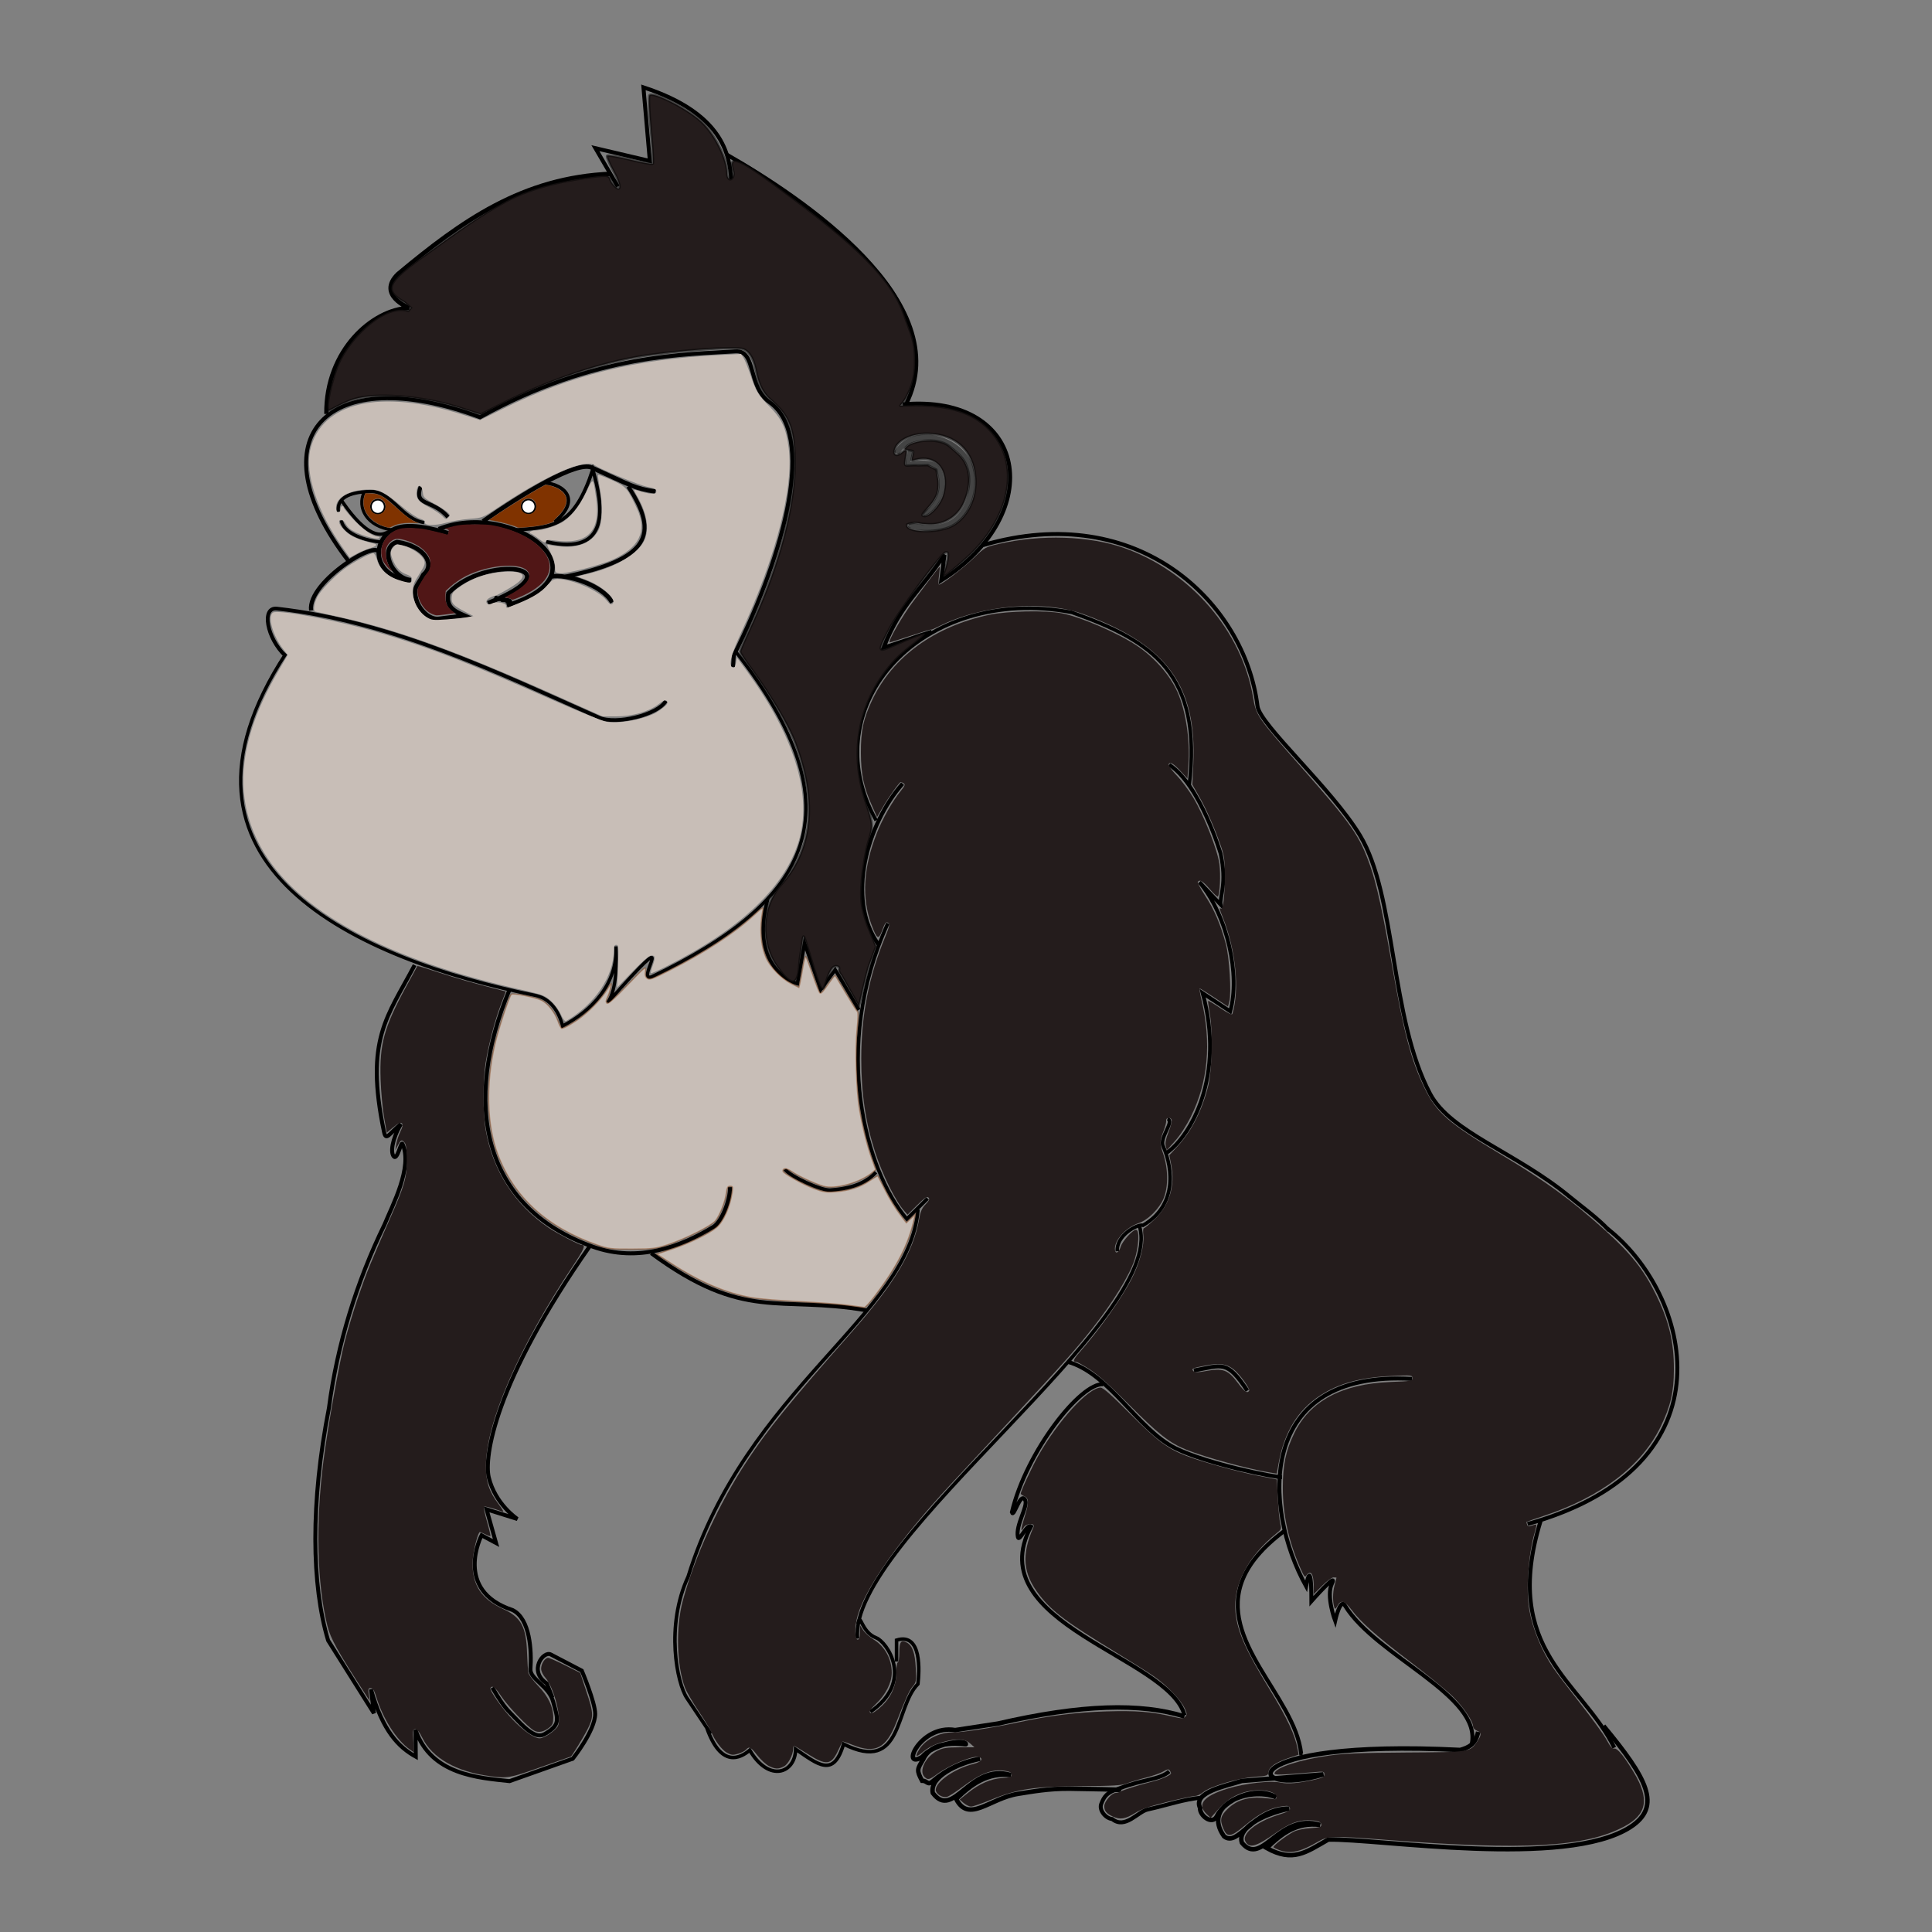 <?xml version="1.0" encoding="UTF-8" standalone="no"?>
<!-- Created with Inkscape (http://www.inkscape.org/) -->

<svg
   xmlns:osb="http://www.openswatchbook.org/uri/2009/osb"
   xmlns:dc="http://purl.org/dc/elements/1.1/"
   xmlns:cc="http://creativecommons.org/ns#"
   xmlns:rdf="http://www.w3.org/1999/02/22-rdf-syntax-ns#"
   xmlns:svg="http://www.w3.org/2000/svg"
   xmlns="http://www.w3.org/2000/svg"
   xmlns:xlink="http://www.w3.org/1999/xlink"
   xmlns:sodipodi="http://sodipodi.sourceforge.net/DTD/sodipodi-0.dtd"
   xmlns:inkscape="http://www.inkscape.org/namespaces/inkscape"
   width="450"
   height="450"
   id="svg4711"
   version="1.1"
   inkscape:version="0.47 r22583"
   sodipodi:docname="sprite2.svg">
  <rect width="100%" height="100%" fill="#808080" stroke="none"/>
  <defs
     id="defs4713">
    <inkscape:perspective
       sodipodi:type="inkscape:persp3d"
       inkscape:vp_x="0 : 225 : 1"
       inkscape:vp_y="0 : 1000 : 0"
       inkscape:vp_z="450 : 225 : 1"
       inkscape:persp3d-origin="225 : 150 : 1"
       id="perspective3881" />
    <linearGradient
       inkscape:collect="always"
       id="linearGradient11246">
      <stop
         style="stop-color:#c8beb7;stop-opacity:1;"
         offset="0"
         id="stop11248" />
      <stop
         style="stop-color:#c8beb7;stop-opacity:0;"
         offset="1"
         id="stop11250" />
    </linearGradient>
    <linearGradient
       inkscape:collect="always"
       id="linearGradient11236">
      <stop
         style="stop-color:#c8beb7;stop-opacity:1;"
         offset="0"
         id="stop11238" />
      <stop
         style="stop-color:#c8beb7;stop-opacity:0;"
         offset="1"
         id="stop11240" />
    </linearGradient>
    <linearGradient
       inkscape:collect="always"
       id="linearGradient11226">
      <stop
         style="stop-color:#c8beb7;stop-opacity:1;"
         offset="0"
         id="stop11228" />
      <stop
         style="stop-color:#c8beb7;stop-opacity:0;"
         offset="1"
         id="stop11230" />
    </linearGradient>
    <linearGradient
       inkscape:collect="always"
       id="linearGradient11216">
      <stop
         style="stop-color:#c8beb7;stop-opacity:1;"
         offset="0"
         id="stop11218" />
      <stop
         style="stop-color:#c8beb7;stop-opacity:0;"
         offset="1"
         id="stop11220" />
    </linearGradient>
    <linearGradient
       inkscape:collect="always"
       id="linearGradient11206">
      <stop
         style="stop-color:#c8beb7;stop-opacity:1;"
         offset="0"
         id="stop11208" />
      <stop
         style="stop-color:#c8beb7;stop-opacity:0;"
         offset="1"
         id="stop11210" />
    </linearGradient>
    <linearGradient
       inkscape:collect="always"
       id="linearGradient4790">
      <stop
         style="stop-color:#b3b3b3;stop-opacity:1;"
         offset="0"
         id="stop4792" />
      <stop
         style="stop-color:#b3b3b3;stop-opacity:0;"
         offset="1"
         id="stop4794" />
    </linearGradient>
    <linearGradient
       inkscape:collect="always"
       id="linearGradient4766">
      <stop
         style="stop-color:#999999;stop-opacity:1;"
         offset="0"
         id="stop4768" />
      <stop
         style="stop-color:#999999;stop-opacity:0;"
         offset="1"
         id="stop4770" />
    </linearGradient>
    <linearGradient
       inkscape:collect="always"
       id="linearGradient4758">
      <stop
         style="stop-color:#999999;stop-opacity:1;"
         offset="0"
         id="stop4760" />
      <stop
         style="stop-color:#999999;stop-opacity:0;"
         offset="1"
         id="stop4762" />
    </linearGradient>
    <linearGradient
       inkscape:collect="always"
       id="linearGradient4742">
      <stop
         style="stop-color:#999999;stop-opacity:1;"
         offset="0"
         id="stop4744" />
      <stop
         style="stop-color:#999999;stop-opacity:0;"
         offset="1"
         id="stop4746" />
    </linearGradient>
    <linearGradient
       inkscape:collect="always"
       id="linearGradient4734">
      <stop
         style="stop-color:#550000;stop-opacity:1;"
         offset="0"
         id="stop4736" />
      <stop
         style="stop-color:#550000;stop-opacity:0;"
         offset="1"
         id="stop4738" />
    </linearGradient>
    <linearGradient
       id="linearGradient4098">
      <stop
         style="stop-color:#999999;stop-opacity:1;"
         offset="0"
         id="stop4100" />
      <stop
         style="stop-color:#000000;stop-opacity:0.898;"
         offset="1"
         id="stop4102" />
    </linearGradient>
    <linearGradient
       inkscape:collect="always"
       id="linearGradient4090">
      <stop
         style="stop-color:#999999;stop-opacity:1;"
         offset="0"
         id="stop4092" />
      <stop
         style="stop-color:#999999;stop-opacity:0;"
         offset="1"
         id="stop4094" />
    </linearGradient>
    <linearGradient
       inkscape:collect="always"
       id="linearGradient4082">
      <stop
         style="stop-color:#999999;stop-opacity:1;"
         offset="0"
         id="stop4084" />
      <stop
         style="stop-color:#999999;stop-opacity:0;"
         offset="1"
         id="stop4086" />
    </linearGradient>
    <linearGradient
       id="linearGradient4053"
       osb:paint="solid">
      <stop
         style="stop-color:#deaa87;stop-opacity:1;"
         offset="0"
         id="stop4055" />
    </linearGradient>
    <linearGradient
       inkscape:collect="always"
       xlink:href="#linearGradient4082"
       id="linearGradient4088"
       x1="58.627"
       y1="159.289"
       x2="187.451"
       y2="159.289"
       gradientUnits="userSpaceOnUse" />
    <linearGradient
       inkscape:collect="always"
       xlink:href="#linearGradient4090"
       id="linearGradient4096"
       x1="115.048"
       y1="258.465"
       x2="217.468"
       y2="258.465"
       gradientUnits="userSpaceOnUse" />
    <linearGradient
       inkscape:collect="always"
       xlink:href="#linearGradient4098"
       id="linearGradient4104"
       x1="121.831"
       y1="122.166"
       x2="149.344"
       y2="122.166"
       gradientUnits="userSpaceOnUse" />
    <linearGradient
       gradientTransform="translate(460.357,-48.545)"
       inkscape:collect="always"
       xlink:href="#linearGradient6448"
       id="linearGradient6454"
       x1="122.799"
       y1="724.836"
       x2="149.677"
       y2="724.836"
       gradientUnits="userSpaceOnUse" />
    <linearGradient
       inkscape:collect="always"
       id="linearGradient6448">
      <stop
         style="stop-color:#deaa87;stop-opacity:1;"
         offset="0"
         id="stop6450" />
      <stop
         style="stop-color:#deaa87;stop-opacity:0;"
         offset="1"
         id="stop6452" />
    </linearGradient>
    <linearGradient
       gradientTransform="translate(460.357,-48.545)"
       inkscape:collect="always"
       xlink:href="#linearGradient6440"
       id="linearGradient6446"
       x1="113.626"
       y1="860.452"
       x2="220.204"
       y2="860.452"
       gradientUnits="userSpaceOnUse" />
    <linearGradient
       inkscape:collect="always"
       id="linearGradient6440">
      <stop
         style="stop-color:#deaa87;stop-opacity:1;"
         offset="0"
         id="stop6442" />
      <stop
         style="stop-color:#deaa87;stop-opacity:0;"
         offset="1"
         id="stop6444" />
    </linearGradient>
    <linearGradient
       gradientTransform="translate(460.357,-48.545)"
       inkscape:collect="always"
       xlink:href="#linearGradient6424"
       id="linearGradient6430"
       x1="200.437"
       y1="981.703"
       x2="298.908"
       y2="981.703"
       gradientUnits="userSpaceOnUse" />
    <linearGradient
       inkscape:collect="always"
       id="linearGradient6424">
      <stop
         style="stop-color:#552200;stop-opacity:1;"
         offset="0"
         id="stop6426" />
      <stop
         style="stop-color:#552200;stop-opacity:0;"
         offset="1"
         id="stop6428" />
    </linearGradient>
    <linearGradient
       gradientTransform="translate(460.357,-48.545)"
       inkscape:collect="always"
       xlink:href="#linearGradient6400"
       id="linearGradient6406"
       x1="195.017"
       y1="855.683"
       x2="283.609"
       y2="855.683"
       gradientUnits="userSpaceOnUse" />
    <linearGradient
       inkscape:collect="always"
       id="linearGradient6400">
      <stop
         style="stop-color:#552200;stop-opacity:1;"
         offset="0"
         id="stop6402" />
      <stop
         style="stop-color:#552200;stop-opacity:0;"
         offset="1"
         id="stop6404" />
    </linearGradient>
    <linearGradient
       gradientTransform="translate(460.357,-48.545)"
       inkscape:collect="always"
       xlink:href="#linearGradient6408"
       id="linearGradient6414"
       x1="206.656"
       y1="883.332"
       x2="389.77"
       y2="883.332"
       gradientUnits="userSpaceOnUse" />
    <linearGradient
       inkscape:collect="always"
       id="linearGradient6408">
      <stop
         style="stop-color:#552200;stop-opacity:1;"
         offset="0"
         id="stop6410" />
      <stop
         style="stop-color:#552200;stop-opacity:0;"
         offset="1"
         id="stop6412" />
    </linearGradient>
    <linearGradient
       inkscape:collect="always"
       xlink:href="#linearGradient4734"
       id="linearGradient4740"
       x1="91.321"
       y1="130.952"
       x2="97.927"
       y2="130.952"
       gradientUnits="userSpaceOnUse" />
    <linearGradient
       inkscape:collect="always"
       xlink:href="#linearGradient4742"
       id="linearGradient4748"
       x1="91.321"
       y1="130.952"
       x2="97.927"
       y2="130.952"
       gradientUnits="userSpaceOnUse" />
    <linearGradient
       inkscape:collect="always"
       xlink:href="#linearGradient4758"
       id="linearGradient4764"
       x1="122.551"
       y1="122.288"
       x2="149.186"
       y2="122.288"
       gradientUnits="userSpaceOnUse" />
    <linearGradient
       inkscape:collect="always"
       xlink:href="#linearGradient4766"
       id="linearGradient4772"
       x1="115.254"
       y1="257.557"
       x2="212.899"
       y2="257.557"
       gradientUnits="userSpaceOnUse" />
    <linearGradient
       inkscape:collect="always"
       xlink:href="#linearGradient4098"
       id="linearGradient4788"
       x1="158.257"
       y1="277.785"
       x2="286.25"
       y2="277.785"
       gradientUnits="userSpaceOnUse" />
    <linearGradient
       inkscape:collect="always"
       xlink:href="#linearGradient4790"
       id="linearGradient4796"
       x1="58.758"
       y1="159.297"
       x2="186.978"
       y2="159.297"
       gradientUnits="userSpaceOnUse" />
    <linearGradient
       inkscape:collect="always"
       xlink:href="#linearGradient4098"
       id="linearGradient4804"
       x1="207.751"
       y1="278.723"
       x2="389.434"
       y2="278.723"
       gradientUnits="userSpaceOnUse" />
    <linearGradient
       inkscape:collect="always"
       xlink:href="#linearGradient4098"
       id="linearGradient4812"
       x1="77.039"
       y1="126.903"
       x2="234.399"
       y2="126.903"
       gradientUnits="userSpaceOnUse" />
    <linearGradient
       inkscape:collect="always"
       xlink:href="#linearGradient4098"
       id="linearGradient4820"
       x1="74.523"
       y1="319.433"
       x2="137.596"
       y2="319.433"
       gradientUnits="userSpaceOnUse" />
    <linearGradient
       inkscape:collect="always"
       xlink:href="#linearGradient4098"
       id="linearGradient11168"
       x1="157.912"
       y1="277.142"
       x2="286.7"
       y2="277.142"
       gradientUnits="userSpaceOnUse" />
    <linearGradient
       inkscape:collect="always"
       xlink:href="#linearGradient4098"
       id="linearGradient11176"
       x1="207.906"
       y1="278.277"
       x2="389.858"
       y2="278.277"
       gradientUnits="userSpaceOnUse" />
    <linearGradient
       inkscape:collect="always"
       xlink:href="#linearGradient4098"
       id="linearGradient11184"
       x1="77.182"
       y1="127.225"
       x2="235.016"
       y2="127.225"
       gradientUnits="userSpaceOnUse" />
    <linearGradient
       inkscape:collect="always"
       xlink:href="#linearGradient4098"
       id="linearGradient11192"
       x1="74.481"
       y1="319.277"
       x2="137.362"
       y2="319.277"
       gradientUnits="userSpaceOnUse" />
    <linearGradient
       inkscape:collect="always"
       xlink:href="#linearGradient4098"
       id="linearGradient11202"
       x1="215.082"
       y1="373.268"
       x2="302.05"
       y2="373.268"
       gradientUnits="userSpaceOnUse" />
    <linearGradient
       inkscape:collect="always"
       xlink:href="#linearGradient11206"
       id="linearGradient11212"
       x1="113.968"
       y1="258.237"
       x2="212.297"
       y2="258.237"
       gradientUnits="userSpaceOnUse" />
    <linearGradient
       inkscape:collect="always"
       xlink:href="#linearGradient11216"
       id="linearGradient11222"
       x1="56.957"
       y1="160.205"
       x2="186.764"
       y2="160.205"
       gradientUnits="userSpaceOnUse" />
    <linearGradient
       inkscape:collect="always"
       xlink:href="#linearGradient11226"
       id="linearGradient11232"
       x1="128.327"
       y1="122.335"
       x2="149.321"
       y2="122.335"
       gradientUnits="userSpaceOnUse" />
    <linearGradient
       inkscape:collect="always"
       xlink:href="#linearGradient11236"
       id="linearGradient11242"
       x1="124.396"
       y1="119.159"
       x2="138.668"
       y2="119.159"
       gradientUnits="userSpaceOnUse" />
    <linearGradient
       inkscape:collect="always"
       xlink:href="#linearGradient11246"
       id="linearGradient11252"
       x1="91.089"
       y1="131.821"
       x2="99.006"
       y2="131.821"
       gradientUnits="userSpaceOnUse" />
    <inkscape:perspective
       id="perspective5540"
       inkscape:persp3d-origin="0.5 : 0.33333333 : 1"
       inkscape:vp_z="1 : 0.5 : 1"
       inkscape:vp_y="0 : 1000 : 0"
       inkscape:vp_x="0 : 0.5 : 1"
       sodipodi:type="inkscape:persp3d" />
    <inkscape:perspective
       id="perspective5686"
       inkscape:persp3d-origin="0.5 : 0.33333333 : 1"
       inkscape:vp_z="1 : 0.5 : 1"
       inkscape:vp_y="0 : 1000 : 0"
       inkscape:vp_x="0 : 0.5 : 1"
       sodipodi:type="inkscape:persp3d" />
    <inkscape:perspective
       id="perspective6528"
       inkscape:persp3d-origin="0.5 : 0.33333333 : 1"
       inkscape:vp_z="1 : 0.5 : 1"
       inkscape:vp_y="0 : 1000 : 0"
       inkscape:vp_x="0 : 0.5 : 1"
       sodipodi:type="inkscape:persp3d" />
    <inkscape:perspective
       id="perspective6619"
       inkscape:persp3d-origin="0.5 : 0.33333333 : 1"
       inkscape:vp_z="1 : 0.5 : 1"
       inkscape:vp_y="0 : 1000 : 0"
       inkscape:vp_x="0 : 0.5 : 1"
       sodipodi:type="inkscape:persp3d" />
    <inkscape:perspective
       id="perspective8445"
       inkscape:persp3d-origin="0.5 : 0.33333333 : 1"
       inkscape:vp_z="1 : 0.5 : 1"
       inkscape:vp_y="0 : 1000 : 0"
       inkscape:vp_x="0 : 0.5 : 1"
       sodipodi:type="inkscape:persp3d" />
  </defs>
  <sodipodi:namedview
     id="base"
     pagecolor="#ffffff"
     bordercolor="#666666"
     borderopacity="1.0"
     inkscape:pageopacity="0.0"
     inkscape:pageshadow="2"
     inkscape:zoom="1"
     inkscape:cx="139.4237"
     inkscape:cy="319.00382"
     inkscape:document-units="px"
     inkscape:current-layer="layer1"
     showgrid="false"
     inkscape:window-width="1280"
     inkscape:window-height="969"
     inkscape:window-x="-4"
     inkscape:window-y="-3"
     inkscape:window-maximized="1" />
  <g
     inkscape:label="Layer 1"
     inkscape:groupmode="layer"
     id="layer1"
     transform="translate(0,-602.362)">
    <path
       inkscape:connector-curvature="0"
       style="fill:none;stroke:#000000;stroke-width:0.921;stroke-linecap:butt;stroke-linejoin:miter;stroke-miterlimit:4;stroke-opacity:1;stroke-dasharray:none"
       d="m 81.224,733.108 c -22.19,-28.778 -5.115,-46.832 30.58,-33.563 27.001,-14.98 48.756,-14.599 59.469,-15.342 4.993,-0.346 2.746,8.179 7.959,11.839 10.719,7.525 3.914,34.412 -8.318,58.993 l -0.187,2.686"
       id="path2836"
       sodipodi:nodetypes="cccscc" />
    <path
       inkscape:connector-curvature="0"
       style="fill:none;stroke:#000000;stroke-width:0.972;stroke-linecap:butt;stroke-linejoin:miter;stroke-miterlimit:4;stroke-opacity:1;stroke-dasharray:none"
       d="M 72.468,744.538 C 71.536,737.728 89.314,726.937 88.229,731.613"
       id="path2838"
       sodipodi:nodetypes="cc" />
    <path
       inkscape:connector-curvature="0"
       style="fill:none;stroke:#000000;stroke-width:0.921;stroke-linecap:butt;stroke-linejoin:miter;stroke-miterlimit:4;stroke-opacity:1;stroke-dasharray:none"
       d="m 228.993,729.33 c 36.287,-10.652 60.98,13.602 63.901,37.49 0.531,4.345 17.248,19.17 23.856,30.099 8.521,14.092 6.954,42.532 16.356,60.217 4.787,9.005 19.943,13.574 32.62,24.069 2.778,2.3 6.367,4.833 9.064,7.751"
       id="path2840"
       sodipodi:nodetypes="cssssc" />
    <g
       id="g2848"
       transform="matrix(0.512,0,0,0.512,11.896,330.08)"
       style="stroke-width:2;stroke-miterlimit:4;stroke-dasharray:none;stroke:#000000;stroke-opacity:1">
      <path
         inkscape:connector-curvature="0"
         sodipodi:nodetypes="csc"
         id="path2842"
         d="m 163.66,796.123 c -15.064,-1.96 -17.649,-13.74 -11.449,-20.765 4.652,-5.272 12.72,-5.573 28.531,-0.986"
         style="fill:none;stroke:#000000;stroke-width:2;stroke-linecap:butt;stroke-linejoin:miter;stroke-miterlimit:4;stroke-opacity:1;stroke-dasharray:none" />
      <path
         inkscape:connector-curvature="0"
         sodipodi:nodetypes="cc"
         id="path2844"
         d="m 176.365,772.51 c 33.176,-13.236 79.05,19.85 31.024,34.774"
         style="fill:none;stroke:#000000;stroke-width:2;stroke-linecap:butt;stroke-linejoin:miter;stroke-miterlimit:4;stroke-opacity:1;stroke-dasharray:none" />
      <path
         inkscape:connector-curvature="0"
         sodipodi:nodetypes="cccssscc"
         id="path2846"
         d="m 163.72,795.7 c -8.944,-0.852 -14.641,-14.914 -6.303,-17.36 13.113,2.032 17.331,10.538 11.969,14.863 -2.804,5.413 -4.81,5.604 -3.224,11.373 1.188,4.319 5.758,9.301 10.203,8.745 l 11.661,-1.458 c -4.674,-2.054 -8.523,-3.912 -7.288,-10.203 16.582,-17.744 60.173,-12.455 17.979,4.525"
         style="fill:none;stroke:#000000;stroke-width:2;stroke-linecap:butt;stroke-linejoin:miter;stroke-miterlimit:4;stroke-opacity:1;stroke-dasharray:none" />
    </g>
    <path
       style="fill:none;stroke:#000000;stroke-width:0.768;stroke-linecap:butt;stroke-linejoin:miter;stroke-miterlimit:4;stroke-opacity:1;stroke-dasharray:none"
       d="m 98.802,724.068 c -5.025,-0.639 -7.635,-7.292 -12.424,-7.219 -2.783,0.042 -7.498,0.543 -7.597,3.985 -0.01,0.226 0.01,0.464 0.042,0.716"
       id="path2859"
       sodipodi:nodetypes="cssc"
       inkscape:connector-curvature="0" />
    <path
       style="fill:none;stroke:#000000;stroke-width:0.768;stroke-linecap:butt;stroke-linejoin:miter;stroke-miterlimit:4;stroke-opacity:1;stroke-dasharray:none"
       d="m 79.495,723.564 c 0.49,2.75 4.491,4.522 9.005,5.037"
       id="path2861"
       sodipodi:nodetypes="cc"
       inkscape:connector-curvature="0" />
    <path
       inkscape:connector-curvature="0"
       style="fill:none;stroke:#000000;stroke-width:0.768;stroke-linecap:butt;stroke-linejoin:miter;stroke-miterlimit:4;stroke-opacity:1;stroke-dasharray:none"
       d="m 79.495,718.863 c 7.358,10.831 10.359,7.341 10.652,7.566"
       id="path2863"
       sodipodi:nodetypes="cc" />
    <path
       style="fill:none;stroke:#000000;stroke-width:0.921;stroke-linecap:butt;stroke-linejoin:miter;stroke-miterlimit:4;stroke-opacity:1;stroke-dasharray:none"
       d="m 97.96,715.729 c -1.623,4.6 2.709,2.849 6.38,7.051"
       id="path2865"
       sodipodi:nodetypes="cc"
       inkscape:connector-curvature="0" />
    <path
       inkscape:connector-curvature="0"
       style="fill:none;stroke:#000000;stroke-width:0.716;stroke-linecap:butt;stroke-linejoin:miter;stroke-miterlimit:4;stroke-opacity:1;stroke-dasharray:none"
       d="m 84.867,716.848 c -1.883,3.872 0.711,8.185 6.412,8.93"
       id="path2898"
       sodipodi:nodetypes="cc" />
    <path
       inkscape:connector-curvature="0"
       style="fill:none;stroke:#000000;stroke-width:1.023;stroke-linecap:butt;stroke-linejoin:miter;stroke-miterlimit:4;stroke-opacity:1;stroke-dasharray:none"
       d="m 112.484,723.785 c 9.075,-6.324 21.799,-14.107 25.304,-12.527 9.219,4.156 9.949,4.896 14.908,5.59"
       id="path3680"
       sodipodi:nodetypes="csc" />
    <path
       style="fill:none;stroke:#000000;stroke-width:0.819;stroke-linecap:butt;stroke-linejoin:miter;stroke-miterlimit:4;stroke-opacity:1;stroke-dasharray:none"
       d="m 127.233,728.543 c 15.177,3.541 13.26,-8.458 10.838,-16.792 -4.283,13.012 -8.904,13.393 -17.826,14.044"
       id="path3682"
       sodipodi:nodetypes="ccc"
       inkscape:connector-curvature="0" />
    <path
       inkscape:connector-curvature="0"
       style="fill:none;stroke:#000000;stroke-width:0.921;stroke-linecap:butt;stroke-linejoin:miter;stroke-miterlimit:4;stroke-opacity:1;stroke-dasharray:none"
       d="m 146.315,715.673 c 7.366,11.217 4.873,16.928 -14.607,20.986"
       id="path3684"
       sodipodi:nodetypes="cc" />
    <path
       inkscape:connector-curvature="0"
       style="fill:none;stroke:#000000;stroke-width:1.023;stroke-linecap:butt;stroke-linejoin:miter;stroke-miterlimit:4;stroke-opacity:1;stroke-dasharray:none"
       d="m 128.401,736.649 c 3.347,-0.695 11.939,1.916 14.183,6.049"
       id="path3686"
       sodipodi:nodetypes="cc" />
    <path
       style="fill:none;stroke:#000000;stroke-width:0.812;stroke-linecap:butt;stroke-linejoin:miter;stroke-opacity:1;stroke-miterlimit:4;stroke-dasharray:none"
       d="m 127.008,714.834 c 4.711,0.506 8.228,4.08 2.169,9.093"
       id="path3688"
       sodipodi:nodetypes="cc"
       inkscape:connector-curvature="0" />
    <path
       inkscape:connector-curvature="0"
       style="fill:none;stroke:#000000;stroke-width:0.87;stroke-linecap:butt;stroke-linejoin:miter;stroke-miterlimit:4;stroke-opacity:1;stroke-dasharray:none"
       d="m 66.405,755.041 c -4.218,-3.999 -5.619,-11.343 -1.899,-10.922 27.331,3.094 51.536,15.001 75.029,25.388 3.931,1.738 13.737,-0.631 15.549,-3.888"
       id="path3692"
       sodipodi:nodetypes="cssc" />
    <path
       inkscape:connector-curvature="0"
       style="fill:none;stroke:#000000;stroke-width:0.768;stroke-linecap:butt;stroke-linejoin:miter;stroke-miterlimit:4;stroke-opacity:1;stroke-dasharray:none"
       d="m 66.567,754.624 c -32.419,49.587 16.77,71.156 58.09,79.581 3.545,0.708 5.508,3.748 6.387,7.123 6.65,-3.463 12.869,-9.749 12.417,-18.539 0.131,3.134 0.33,9.954 -1.921,13.088 18.021,-20.256 6.142,-4.748 10.191,-5.979 36.922,-17.661 48.797,-38.571 19.608,-75.788"
       id="path3698"
       sodipodi:nodetypes="ccccccc" />
    <path
       inkscape:connector-curvature="0"
       style="fill:none;stroke:#000000;stroke-width:0.817;stroke-linecap:butt;stroke-linejoin:miter;stroke-miterlimit:4;stroke-opacity:1;stroke-dasharray:none"
       d="m 204.059,793.441 c -14.933,-26.79 10.847,-55.023 45.588,-48.437 18.548,6.575 30.544,14.153 27.326,40.479"
       id="path3700"
       sodipodi:nodetypes="ccc" />
    <path
       inkscape:connector-curvature="0"
       style="fill:none;stroke:#000000;stroke-width:0.817;stroke-linecap:butt;stroke-linejoin:miter;stroke-miterlimit:4;stroke-opacity:1;stroke-dasharray:none"
       d="m 206.799,817.43 c -13.308,29.28 -5.003,57.813 4.425,68.861 l 4.824,-4.774"
       id="path3706"
       sodipodi:nodetypes="ccc" />
    <path
       inkscape:connector-curvature="0"
       style="fill:none;stroke:#000000;stroke-width:0.88;stroke-linecap:butt;stroke-linejoin:miter;stroke-miterlimit:4;stroke-opacity:1;stroke-dasharray:none"
       d="m 272.324,780.487 c 7.22,4.683 11.985,20.709 11.985,20.709 1.52,7.034 -0.227,9.816 0,11.862 l -4.943,-5.219 c 6.636,7.919 9.513,21.775 7.173,30.084 l -6.419,-4.247 c 5.263,19.233 -2.703,33.225 -8.354,37.187"
       id="path3708"
       sodipodi:nodetypes="ccccccc" />
    <path
       inkscape:connector-curvature="0"
       style="fill:none;stroke:#000000;stroke-width:0.817;stroke-linecap:butt;stroke-linejoin:miter;stroke-miterlimit:4;stroke-opacity:1;stroke-dasharray:none"
       d="m 213.828,884.065 c -1.992,24.528 -40.066,41.896 -53.553,85.533 -5.306,11.438 -2.608,24.816 -0.273,28.289 8.117,12.069 4.631,6.95 4.631,6.95 3.339,9.384 7.778,7.056 9.999,5.183 4.487,7.654 10.614,5.377 10.684,-0.237 5.192,3.539 8.847,6.766 11.159,-1.187 13.932,6.981 11.877,-8.569 17.333,-14.009 0.291,-2.73 1.035,-12.071 -4.986,-10.21 l 0,4.986"
       id="path3712"
       sodipodi:nodetypes="ccsccccccc" />
    <path
       inkscape:connector-curvature="0"
       style="fill:none;stroke:#000000;stroke-width:0.819;stroke-linecap:butt;stroke-linejoin:miter;stroke-miterlimit:4;stroke-opacity:1;stroke-dasharray:none"
       d="m 178.857,811.635 c -4.609,16.732 6.873,19.845 6.873,19.845 l 1.675,-9.398 3.749,10.773 3.374,-4.599 5.524,9.324"
       id="path3714"
       sodipodi:nodetypes="cccccc" />
    <path
       inkscape:connector-curvature="0"
       style="fill:none;stroke:#000000;stroke-width:0.921;stroke-linecap:butt;stroke-linejoin:miter;stroke-miterlimit:4;stroke-opacity:1;stroke-dasharray:none"
       d="m 118.72,832.764 c -11.036,26.408 -6.642,50.689 19.396,59.993 10.522,3.76 20.475,-0.016 28.065,-4.647 1.859,-1.134 3.903,-6.09 3.85,-9.236"
       id="path3722"
       sodipodi:nodetypes="cssc" />
    <g
       id="g3258" />
    <path
       inkscape:connector-curvature="0"
       style="fill:none;stroke:#000000;stroke-width:0.921;stroke-linecap:butt;stroke-linejoin:miter;stroke-miterlimit:4;stroke-opacity:1;stroke-dasharray:none"
       d="m 151.682,894.264 c 21.803,16.05 29.66,9.785 50.055,13.289"
       id="path3726"
       sodipodi:nodetypes="cc" />
    <path
       inkscape:connector-curvature="0"
       style="fill:none;stroke:#000000;stroke-width:0.817;stroke-linecap:butt;stroke-linejoin:miter;stroke-miterlimit:4;stroke-opacity:1;stroke-dasharray:none"
       d="m 182.832,874.72 c 1.287,1.7 8.488,4.977 10.525,4.83 3.382,-0.244 7.696,-0.922 10.665,-4.142"
       id="path3730"
       sodipodi:nodetypes="csc" />
    <path
       inkscape:connector-curvature="0"
       style="fill:none;stroke:#000000;stroke-width:0.817;stroke-linecap:butt;stroke-linejoin:miter;stroke-miterlimit:4;stroke-opacity:1;stroke-dasharray:none"
       d="m 271.939,862.972 c 1.708,0.564 -1.92,4.323 -1.027,6.348 2.447,5.55 3.041,13.975 -4.673,18.434 -1.267,-0.347 -6.28,2.337 -5.993,6.054"
       id="path3732"
       sodipodi:nodetypes="cscc" />
    <path
       inkscape:connector-curvature="0"
       style="fill:none;stroke:#000000;stroke-width:0.817;stroke-linecap:butt;stroke-linejoin:miter;stroke-miterlimit:4;stroke-opacity:1;stroke-dasharray:none"
       d="m 265.414,888.021 c 6.377,21.371 -67.969,73.152 -65.686,95.999"
       id="path3734"
       sodipodi:nodetypes="cc" />
    <path
       inkscape:connector-curvature="0"
       style="fill:none;stroke:#000000;stroke-width:0.817;stroke-linecap:butt;stroke-linejoin:miter;stroke-miterlimit:4;stroke-opacity:1;stroke-dasharray:none"
       d="m 199.848,980.585 c 0.595,-3.009 0.616,1.9 4.256,3.272 2.424,0.913 8.958,10.063 -1.373,17.211"
       id="path3736"
       sodipodi:nodetypes="csc" />
    <path
       inkscape:connector-curvature="0"
       style="fill:none;stroke:#000000;stroke-width:0.919;stroke-linecap:butt;stroke-linejoin:miter;stroke-miterlimit:4;stroke-opacity:1;stroke-dasharray:none"
       d="m 210.232,784.894 c -8.217,9.281 -13.264,26.811 -5.648,37.417"
       id="path3738"
       sodipodi:nodetypes="cc" />
    <path
       inkscape:connector-curvature="0"
       style="fill:none;stroke:#000000;stroke-width:0.921;stroke-linecap:butt;stroke-linejoin:miter;stroke-miterlimit:4;stroke-opacity:1;stroke-dasharray:none"
       d="m 374.316,888.482 c 19.325,14.942 30.302,55.224 -18.507,68.848"
       id="path3740"
       sodipodi:nodetypes="cc" />
    <path
       inkscape:connector-curvature="0"
       style="fill:none;stroke:#000000;stroke-width:0.921;stroke-linecap:butt;stroke-linejoin:miter;stroke-miterlimit:4;stroke-opacity:1;stroke-dasharray:none"
       d="m 248.695,919.559 c 9.721,2.696 16.279,15.766 25.13,20.14 7.431,3.672 23.186,6.789 24.771,6.726"
       id="path3742"
       sodipodi:nodetypes="csc" />
    <path
       inkscape:connector-curvature="0"
       style="fill:none;stroke:#000000;stroke-width:0.921;stroke-linecap:butt;stroke-linejoin:miter;stroke-miterlimit:4;stroke-opacity:1;stroke-dasharray:none"
       d="m 278.084,921.579 c 6.736,-1.251 7.668,-2.467 12.438,4.689"
       id="path3744"
       sodipodi:nodetypes="cc" />
    <path
       inkscape:connector-curvature="0"
       style="fill:none;stroke:#000000;stroke-width:0.921;stroke-linecap:butt;stroke-linejoin:miter;stroke-miterlimit:4;stroke-opacity:1;stroke-dasharray:none"
       d="m 358.831,956.658 c -9.271,30.145 9.627,37.344 17.168,52.77"
       id="path3766"
       sodipodi:nodetypes="cc" />
    <path
       inkscape:connector-curvature="0"
       style="fill:none;stroke:#000000;stroke-width:0.921;stroke-linecap:butt;stroke-linejoin:miter;stroke-miterlimit:4;stroke-opacity:1;stroke-dasharray:none"
       d="m 328.875,923.535 c -36.349,-2.142 -34.751,30.117 -24.671,48.289 0,0 1.241,-7.402 1.248,3.489 0,0 6.296,-7.143 4.78,-4.095 -1.429,2.872 0.745,8.66 0.745,8.66 0,0 1.185,-5.365 2.265,-3.589 7.26,11.933 32.18,21.014 29.524,32.423"
       id="path3768"
       sodipodi:nodetypes="cccscsc" />
    <path
       inkscape:connector-curvature="0"
       style="fill:none;stroke:#000000;stroke-width:1.041;stroke-linecap:butt;stroke-linejoin:miter;stroke-miterlimit:4;stroke-opacity:1;stroke-dasharray:none"
       d="m 373.492,1004.363 c 10.09,12.171 13.732,18.714 6.258,23.554 -15.055,9.748 -58.831,2.628 -70.374,2.915 -5.201,2.97 -8.216,5.377 -14.337,1.978 3.502,-3.366 6.917,-6.068 12.44,-5.393 -9.713,-2.921 -13.486,9.914 -18.212,4.174 -1.135,-3.361 4.575,-6.594 11.003,-7.968 -8.577,-0.015 -11.792,9.146 -15.177,6.45 -5.207,-7.338 5.824,-11.63 12.141,-9.106 -4.808,-2.821 -12.008,0.649 -13.789,4.391 -1.082,2.273 -4.123,-0.215 -3.906,-1.867 -1.804,-3.712 6.059,-5.133 9.727,-6.319 l 18.971,-1.518 c -18.657,5.787 -21.784,-8.389 31.871,-5.691 1.83,-0.529 3.586,-1.208 4.173,-4.223"
       id="path3774"
       sodipodi:nodetypes="cscccccccsccccc" />
    <path
       inkscape:connector-curvature="0"
       style="fill:none;stroke:#000000;stroke-width:0.921;stroke-linecap:butt;stroke-linejoin:miter;stroke-miterlimit:4;stroke-opacity:1;stroke-dasharray:none"
       d="m 256.994,924.787 c -5.18,-0.523 -17.981,15.671 -21.311,29.825 0.437,1.451 1.964,-4.934 3.087,-2.874 0.771,1.416 -2.272,5.842 -1.687,8.607 0.292,1.381 2.018,-3.079 3.048,-2.443 -12.025,22.697 32.197,30.312 35.763,43.975"
       id="path3790"
       sodipodi:nodetypes="ccsccc" />
    <path
       inkscape:connector-curvature="0"
       style="fill:none;stroke:#000000;stroke-width:0.921;stroke-linecap:butt;stroke-linejoin:miter;stroke-miterlimit:4;stroke-opacity:1;stroke-dasharray:none"
       d="m 299.062,959.009 c -20.334,15.232 -6.944,28.527 0.303,41.652 1.864,3.377 3.322,6.742 3.695,10.126 l 0.336,0"
       id="path3792"
       sodipodi:nodetypes="cscc" />
    <path
       inkscape:connector-curvature="0"
       style="fill:none;stroke:#000000;stroke-width:0.921;stroke-linecap:butt;stroke-linejoin:miter;stroke-miterlimit:4;stroke-opacity:1;stroke-dasharray:none"
       d="m 272.333,1014.967 c -2.249,1.937 -5.964,1.787 -11.601,3.939 -3.097,0.965 -3.571,2.014 -4.214,3.569 -0.616,1.49 0.988,3.424 2.53,3.578 3.025,2.462 5.979,-1.716 8.24,-2.217 4.507,-0.998 8.659,-2.454 12.574,-2.761"
       id="path3820"
       sodipodi:nodetypes="cczcsc" />
    <path
       inkscape:connector-curvature="0"
       style="fill:none;stroke:#000000;stroke-width:1.041;stroke-linecap:butt;stroke-linejoin:miter;stroke-miterlimit:4;stroke-opacity:1;stroke-dasharray:none"
       d="m 259.204,1019.283 c 6.167,-0.036 -9.004,-0.293 -10.124,-0.3 -4.984,-0.031 -8.704,0.688 -11.944,1.196 -6.623,1.039 -11.46,6.935 -14.435,1.196 3.502,-3.366 7.253,-6.236 12.776,-5.56 -9.69,-2.908 -13.354,10.63 -18.212,4.174 -0.781,-3.777 5.705,-6.885 11.003,-7.968 -4.03,0.663 -7.889,2.531 -11,5.224 -1.259,1.089 -1.222,-0.128 -2.498,-0.117 -1.333,-2.467 -1.115,-2.69 0.23,-4.929 2.321,-5.176 10.138,-3.346 10.034,-3.583 -0.612,-1.39 -8.034,0.213 -10.229,2.955 -5.194,3.216 -0.47,-7.63 7.684,-6.237 l 9.958,-1.523 c 19.504,-4.503 33.254,-4.832 43.441,-1.657"
       id="path3774-8"
       sodipodi:nodetypes="cssccccsccscccc" />
    <path
       sodipodi:type="arc"
       style="fill:#ffffff;fill-opacity:1;stroke:#000000;stroke-width:2;stroke-miterlimit:4;stroke-opacity:1;stroke-dasharray:none"
       id="path4585"
       sodipodi:cx="-33.392857"
       sodipodi:cy="257.71933"
       sodipodi:rx="8.3928576"
       sodipodi:ry="8.5714283"
       d="m -25,257.719 c 0,4.734 -3.758,8.571 -8.393,8.571 -4.635,0 -8.393,-3.838 -8.393,-8.571 0,-4.734 3.758,-8.571 8.393,-8.571 4.635,0 8.393,3.838 8.393,8.571 z"
       transform="matrix(0.191,0,0,0.191,94.378,671.162)" />
    <path
       sodipodi:type="arc"
       style="fill:#ffffff;fill-opacity:1;stroke:#000000;stroke-width:2;stroke-miterlimit:4;stroke-opacity:1;stroke-dasharray:none"
       id="path4585-5"
       sodipodi:cx="-33.392857"
       sodipodi:cy="257.71933"
       sodipodi:rx="8.3928576"
       sodipodi:ry="8.5714283"
       d="m -25,257.719 c 0,4.734 -3.758,8.571 -8.393,8.571 -4.635,0 -8.393,-3.838 -8.393,-8.571 0,-4.734 3.758,-8.571 8.393,-8.571 4.635,0 8.393,3.838 8.393,8.571 z"
       transform="matrix(0.191,0,0,0.191,129.467,671.128)" />
    <path
       inkscape:connector-curvature="0"
       style="fill:none;stroke:#000000;stroke-width:0.921;stroke-linecap:butt;stroke-linejoin:miter;stroke-miterlimit:4;stroke-opacity:1;stroke-dasharray:none"
       d="m 96.572,827.158 c -6.337,12.021 -11.648,17.282 -7.127,38.865 0.471,2.248 1.227,0.339 3.921,-1.825 -2.082,3.581 -2.442,6.634 -1.642,7.539 0.846,0.957 1.69,-3.681 2.025,-2.937 2.443,5.412 -2.394,14.37 -4.202,18.805 -6.51,13.365 -11.004,27.942 -12.931,42.683 -4.329,22.195 -4.065,41.21 -0.192,54.17 l 10.666,16.949 -0.679,-5.565 c 2.725,9.739 6.45,13.479 10.432,15.683 l -0.057,-6.249 c 3.574,10.491 14.683,11.175 21.901,11.948 l 14.721,-5.224 c 0,0 5.221,-6.554 5.223,-10.447 0,-2.685 -3.116,-10.059 -3.116,-10.059 l -7.241,-3.778 c -1.72,-0.898 -5.287,3.864 -0.928,6.746 l 1.313,3.293"
       id="path3720-6"
       sodipodi:nodetypes="cscsscccccccccscscc" />
    <path
       inkscape:connector-curvature="0"
       style="fill:none;stroke:#000000;stroke-width:0.921;stroke-linecap:butt;stroke-linejoin:miter;stroke-miterlimit:4;stroke-opacity:1;stroke-dasharray:none"
       d="m 137.471,892.488 c -22.512,32.076 -24.706,49.398 -23.631,53.952 1.487,6.3 6.676,9.726 6.676,9.726 l -7.189,-2.249 2.214,7.847 -3.374,-1.799 c 0,0 -6.679,12.853 7.249,17.419 4.067,2.05 4.435,9.51 4.139,13.728 -0.153,2.358 4.272,3.935 5.258,7.519 1.152,4.186 1.771,5.37 -1.652,7.452 -1.198,0.729 -2.599,1.224 -6.579,-2.971 -2.475,-2.609 -2.82,-2.481 -5.912,-7.671"
       id="path3724-2"
       sodipodi:nodetypes="csccccccssss" />
    <g
       id="g6711"
       transform="translate(-249.609,66.822)"
       style="stroke:#000000;stroke-opacity:1">
      <path
         sodipodi:nodetypes="cccc"
         id="path2820-8"
         d="m 392.018,576.017 c -20.769,0.834 -34.94,11.048 -49.711,23.345 -5.038,4.887 2.585,7.914 2.585,7.914 -8.43,0.298 -19.412,9.784 -19.255,24.68"
         style="fill:none;stroke:#000000;stroke-width:1.023;stroke-linecap:butt;stroke-linejoin:miter;stroke-miterlimit:4;stroke-opacity:1;stroke-dasharray:none"
         inkscape:connector-curvature="0" />
      <path
         sodipodi:nodetypes="ccccc"
         id="path2822-6"
         d="m 393.51,579.001 -5.221,-8.95 12.679,2.983 -1.492,-17.154 c 18.528,6.057 20.064,15.778 20.436,21.48"
         style="fill:none;stroke:#000000;stroke-width:0.921;stroke-linecap:butt;stroke-linejoin:miter;stroke-miterlimit:4;stroke-opacity:1;stroke-dasharray:none"
         inkscape:connector-curvature="0" />
      <path
         sodipodi:nodetypes="cc"
         id="path2824-1"
         d="m 418.869,571.542 c 17.261,9.854 53.867,34.146 41.767,58.176"
         style="fill:none;stroke:#000000;stroke-width:0.921;stroke-linecap:butt;stroke-linejoin:miter;stroke-miterlimit:4;stroke-opacity:1;stroke-dasharray:none"
         inkscape:connector-curvature="0" />
      <path
         sodipodi:nodetypes="ccccc"
         id="path2834-9"
         d="m 459.89,629.718 c 29.079,-2.59 33.763,25.369 8.95,41.022 l 0.746,-5.967 c -5.657,8.514 -10.186,11.443 -14.171,21.63 l 11.188,-3.729"
         style="fill:none;stroke:#000000;stroke-width:0.921;stroke-linecap:butt;stroke-linejoin:miter;stroke-miterlimit:4;stroke-opacity:1;stroke-dasharray:none"
         inkscape:connector-curvature="0" />
      <path
         sodipodi:nodetypes="csc"
         id="path3702-9"
         d="m 458.442,641.122 c 3.223,-6.052 13.309,-4.228 16.608,1.906 2.502,4.652 0.887,19.037 -13.758,14.714"
         style="fill:none;stroke:#000000;stroke-width:1.279;stroke-linecap:butt;stroke-linejoin:miter;stroke-miterlimit:4;stroke-opacity:0.471;stroke-dasharray:none"
         inkscape:connector-curvature="0" />
      <path
         sodipodi:nodetypes="csc"
         id="path3704-3"
         d="m 461.766,640.172 c -1.064,5.861 -1.671,2.579 4.274,3.324 3.979,0.499 4.09,9.233 -1.425,11.872"
         style="fill:none;stroke:#000000;stroke-width:1.075;stroke-linecap:butt;stroke-linejoin:miter;stroke-miterlimit:4;stroke-opacity:0.471;stroke-dasharray:none"
         inkscape:connector-curvature="0" />
    </g>
    <path
       style="fill:#241c1c;fill-opacity:1;stroke:#000000;stroke-width:0.574;stroke-miterlimit:4;stroke-opacity:0.471;stroke-dasharray:none;stroke-dashoffset:0"
       d="m 196.05,829.659 c -1.124,-1.446 -0.37,-1.557 -0.638,-1.953 -0.309,-0.458 -1.201,-0.497 -1.774,0.443 -2.345,3.85 -1.178,9.645 -5.305,-4.309 -1.578,-5.336 -1.06,-3.757 -1.9,0.915 -0.564,3.141 0.1,10.567 -5.418,2.776 -3.942,-5.566 -3.775,-13.824 0.997,-19.217 7.751,-8.76 7.974,-20.197 3.266,-32.791 -1.864,-4.987 -6.733,-12.458 -10.304,-17.387 -1.131,-1.561 -2.556,-3.534 -2.556,-4.005 0,-0.471 2.127,-5.054 3.251,-7.538 5.945,-13.142 9.407,-26.367 9.421,-35.991 0.012,-7.857 -0.918,-11.108 -5.489,-15.042 -2.552,-2.197 -3.08,-4.809 -3.591,-7.216 -0.619,-2.915 -1.744,-4.226 -2.846,-4.645 -1.906,-0.725 -16.706,0.366 -24.994,1.842 -10.387,1.849 -22.018,6.209 -31.288,10.883 l -4.9,2.469 -5.992,-1.88 c -7.865,-2.34 -18.372,-3.279 -23.607,-1.657 -2.124,0.658 -5.192,2.41 -5.627,2.597 -1.254,0.538 0.538,-7.921 2.526,-11.844 3.033,-5.986 10.61,-13.023 15.829,-11.335 l 0.592,-0.705 -1.475,-1.283 c -5.035,-2.831 -3.867,-4.782 3.828,-10.329 8.79,-6.337 13.541,-9.81 19.748,-13.182 6.651,-3.614 14.704,-5.007 20.911,-5.802 4.22,-0.541 2.837,0.241 3.929,1.621 2.044,2.583 2.244,0.696 0.296,-2.79 -1.023,-1.829 -1.71,-3.475 -1.529,-3.657 0.182,-0.182 2.588,0.223 5.347,0.899 2.759,0.676 5.142,1.104 5.296,0.95 0.153,-0.153 -0.055,-3.71 -0.464,-7.904 -0.409,-4.193 -0.546,-7.822 -0.304,-8.063 0.865,-0.865 9.043,3.235 12.268,6.365 3.136,3.045 5.832,8.667 5.832,11.959 0,0.709 0.318,1.288 0.707,1.288 0.389,0 1.014,-0.877 0.707,-1.843 -1.237,-3.895 0.879,-3.345 9.279,2.827 15.47,11.366 27.086,20.685 30.417,30.278 1.883,5.423 2.643,6.005 2.643,11.277 0,4.061 -1.066,6.332 -1.945,8.04 -0.681,1.324 -1.503,2.035 -1.503,2.121 0,0.086 2.75,-0.201 5.959,-0.026 6.755,0.368 11.319,2.014 14.734,5.529 6.853,7.053 5.692,18.601 -3.329,28.14 -1.993,2.107 -6.069,5.512 -6.766,5.885 -1.151,0.616 0.025,-1.21 0.44,-3.807 0.252,-1.573 -0.072,-1.59 -0.413,-1.565 -0.924,0.067 -10.944,13.601 -13.187,17.932 -2.715,5.242 -2.77,5.444 0.656,3.93 14.616,-6.459 4.435,-0.818 0.615,3.361 -8.271,9.05 -10.718,20.885 -6.78,32.798 1.786,5.405 1.801,5.611 0.682,9.344 -0.63,2.1 -1.33,6.204 -1.557,9.121 -0.345,4.435 -0.138,6.115 1.263,10.26 l 2.05,5.081 -1.818,4.964 c -0.793,2.799 -1.956,8.121 -2.178,8.968 l -4.007,-7.096 z m 25.67,-104.784 c 3.593,-1.881 5.819,-6.488 5.455,-11.291 -0.475,-6.273 -4.563,-10.058 -11.02,-10.205 -3.627,-0.083 -6.866,1.361 -7.652,3.412 -0.589,1.534 0.269,2.043 1.591,0.946 0.994,-0.825 1.181,-0.76 0.996,0.43 -0.565,3.642 -0.596,2.365 2.753,2.58 l 2.252,-0.05 1.991,1.061 0.478,2.555 c 0.169,2.311 -0.353,3.901 -1.856,5.687 -1.04,1.236 -2.056,2.172 -1.826,2.402 0.929,0.929 3.992,-2.059 4.77,-4.655 1.49,-4.972 -0.772,-8.684 -4.702,-8.552 -3.075,0.103 -2.835,1.638 -2.248,-1.591 0.077,-0.421 -2.114,-0.349 -1.973,-0.669 0.872,-1.979 7.623,-2.893 10.335,-0.673 1.49,1.219 2.92,2.312 3.694,3.794 1.43,2.739 1.259,6.168 -0.403,9.67 -1.222,2.574 -3.737,4.423 -6.851,4.712 -0.814,0.075 -1.776,-0.008 -2.706,-0.069 -1.463,-0.329 -2.282,-0.326 -3.495,0.147 -0.631,1.877 7.016,2.142 10.419,0.361 l 0,0 0,-4e-5 0,-3e-5 z"
       id="path8433"
       sodipodi:nodetypes="cssssssssssssssscccssscccsssssssssssssssssssssssssssssssccccccssssccccssssssssssccccccc" />
    <path
       style="fill:none;stroke:#000000;stroke-width:0;stroke-miterlimit:4;stroke-opacity:0.471;stroke-dasharray:none;stroke-dashoffset:0"
       d="m 297.729,430.559 c -1.486,-0.942 2.984,-3.743 6.628,-4.154 4.582,-0.517 4.798,-2.294 0.279,-2.294 -2.937,0 -4.288,0.484 -7.897,2.828 -4.797,3.117 -4.697,3.082 -6.174,2.148 -1.586,-1.003 1.538,-3.959 5.903,-5.588 1.96,-0.731 3.7,-1.737 3.866,-2.235 0.604,-1.811 -5.138,-0.049 -9.22,2.83 -4.595,3.24 -5.246,3.399 -5.87,1.43 -1.208,-3.805 2.214,-6.364 8.509,-6.364 5.199,0 5.011,-1.673 -0.222,-1.98 -4.128,-0.242 -7.41,1.079 -9.903,3.985 -1.573,1.834 -1.643,1.848 -2.646,0.519 -0.903,-1.196 -0.901,-1.507 0.015,-2.519 1.797,-1.985 8.578,-3.667 14.762,-3.661 6.894,0.007 13.359,-1.089 12.988,-2.201 -0.266,-0.798 -6.035,-0.841 -9.892,-0.074 -2.525,0.502 -2.477,-0.121 0.113,-1.461 4.192,-2.168 14.019,-3.289 28.564,-3.258 13.929,0.029 14.014,0.02 15.733,-1.699 1.7,-1.7 2.326,-3.914 1.107,-3.914 -0.342,0 -0.988,-0.884 -1.435,-1.965 -1.212,-2.926 -6.616,-8.188 -14.56,-14.179 -3.889,-2.933 -9.029,-7.362 -11.421,-9.842 -2.889,-2.995 -4.525,-4.227 -4.871,-3.667 -0.943,1.525 -1.743,-1.102 -1.061,-3.482 0.527,-1.837 0.439,-2.221 -0.505,-2.221 -0.628,0 -1.879,0.692 -2.779,1.537 l -1.637,1.537 0,-2.245 c 0,-1.717 -0.309,-2.245 -1.316,-2.245 -2.821,0 -6.139,-12.851 -5.612,-21.739 0.838,-14.145 9.73,-22.073 24.783,-22.094 4.618,-0.006 5.48,-0.191 5.48,-1.174 0,-1.03 -0.737,-1.114 -6.306,-0.719 -13.986,0.993 -22.7,7.397 -24.962,18.347 l -0.859,4.159 -3.175,-0.476 c -4.607,-0.691 -14.664,-3.689 -19.013,-5.669 -2.586,-1.177 -6.329,-4.197 -12.021,-9.7 -4.546,-4.395 -9.315,-8.493 -10.599,-9.107 l -2.334,-1.117 3.477,-4.17 c 7.846,-9.411 12.858,-18.897 12.858,-24.334 0,-1.187 0.768,-2.561 2.093,-3.741 3.308,-2.948 4.518,-5.931 4.48,-11.052 -0.031,-4.226 0.159,-4.794 2.656,-7.953 5.872,-7.429 8.126,-19.143 5.875,-30.527 l -0.399,-2.019 2.684,1.824 c 1.476,1.003 2.839,1.669 3.029,1.479 0.19,-0.19 0.564,-2.011 0.831,-4.047 0.585,-4.458 -0.395,-12.32 -2.093,-16.788 -0.75,-1.973 -1.026,-3.801 -0.701,-4.633 1.933,-4.939 -0.47,-16.741 -5.037,-24.733 -1.879,-3.288 -2.031,-4.098 -1.989,-10.607 0.097,-15.138 -4.783,-22.906 -18.578,-29.573 -9.046,-4.372 -11.743,-4.928 -22.024,-4.54 -6.717,0.254 -9.608,0.688 -12.9,1.936 -10.355,3.928 -16.022,5.808 -16.393,5.438 -0.549,-0.549 2.025,-4.825 6.381,-10.598 2.943,-3.901 3.692,-4.55 3.874,-3.359 0.124,0.812 0.412,1.476 0.64,1.476 0.61,0 5.075,-3.405 8.374,-6.385 3.552,-3.209 9.477,-4.578 19.398,-4.481 15.736,0.153 29.474,7.527 38.128,20.465 3.245,4.852 7.122,14.553 7.13,17.839 0.004,2.014 2.653,5.716 10.196,14.251 16.603,18.786 16.922,19.474 21.995,47.407 3.92,21.586 7.037,30.234 12.668,35.153 1.686,1.473 7.239,5.213 12.341,8.313 10.359,6.294 14.305,9.123 22.737,16.304 11.997,10.217 17.611,20.872 17.632,33.459 0.025,15.139 -9.416,26.391 -28.099,33.49 -5.325,2.024 -7.296,3.388 -4.893,3.388 0.776,0 0.764,0.835 -0.065,4.773 -2.475,11.751 0.071,21.583 8.437,32.575 2.462,3.235 5.842,7.849 7.511,10.253 1.669,2.404 3.26,4.337 3.536,4.296 0.663,-0.099 3.451,3.657 5.152,6.941 0.748,1.443 1.359,3.722 1.359,5.064 0,6.303 -12.032,10.304 -31.113,10.348 -3.695,0.008 -14.604,-0.512 -24.243,-1.157 l -17.526,-1.173 -3.82,1.87 c -3.925,1.922 -6.375,2.302 -8.04,1.247 l 3e-5,0 z m -6.475,-106.613 c 0,-0.915 -3.622,-5.19 -5.04,-5.949 -1.843,-0.987 -8.395,-0.162 -8.395,1.057 0,0.627 1.081,0.786 3.799,0.561 3.63,-0.301 3.902,-0.202 6.124,2.24 2.168,2.382 3.512,3.183 3.512,2.091 z"
       id="path8459"
       transform="translate(0,602.362)" />
    <path
       style="fill:none;stroke:#000000;stroke-width:0;stroke-miterlimit:4;stroke-opacity:0.471;stroke-dasharray:none;stroke-dashoffset:0"
       d="m 297.729,430.559 c -1.486,-0.942 2.984,-3.743 6.628,-4.154 4.582,-0.517 4.798,-2.294 0.279,-2.294 -2.937,0 -4.288,0.484 -7.897,2.828 -4.797,3.117 -4.697,3.082 -6.174,2.148 -1.586,-1.003 1.538,-3.959 5.903,-5.588 1.96,-0.731 3.7,-1.737 3.866,-2.235 0.604,-1.811 -5.138,-0.049 -9.22,2.83 -4.595,3.24 -5.246,3.399 -5.87,1.43 -1.208,-3.805 2.214,-6.364 8.509,-6.364 5.199,0 5.011,-1.673 -0.222,-1.98 -4.128,-0.242 -7.41,1.079 -9.903,3.985 -1.573,1.834 -1.643,1.848 -2.646,0.519 -0.903,-1.196 -0.901,-1.507 0.015,-2.519 1.797,-1.985 8.578,-3.667 14.762,-3.661 6.894,0.007 13.359,-1.089 12.988,-2.201 -0.266,-0.798 -6.035,-0.841 -9.892,-0.074 -2.525,0.502 -2.477,-0.121 0.113,-1.461 4.192,-2.168 14.019,-3.289 28.564,-3.258 13.929,0.029 14.014,0.02 15.733,-1.699 1.7,-1.7 2.326,-3.914 1.107,-3.914 -0.342,0 -0.988,-0.884 -1.435,-1.965 -1.212,-2.926 -6.616,-8.188 -14.56,-14.179 -3.889,-2.933 -9.029,-7.362 -11.421,-9.842 -2.889,-2.995 -4.525,-4.227 -4.871,-3.667 -0.943,1.525 -1.743,-1.102 -1.061,-3.482 0.527,-1.837 0.439,-2.221 -0.505,-2.221 -0.628,0 -1.879,0.692 -2.779,1.537 l -1.637,1.537 0,-2.245 c 0,-1.717 -0.309,-2.245 -1.316,-2.245 -2.821,0 -6.139,-12.851 -5.612,-21.739 0.838,-14.145 9.73,-22.073 24.783,-22.094 4.618,-0.006 5.48,-0.191 5.48,-1.174 0,-1.03 -0.737,-1.114 -6.306,-0.719 -13.986,0.993 -22.7,7.397 -24.962,18.347 l -0.859,4.159 -3.175,-0.476 c -4.607,-0.691 -14.664,-3.689 -19.013,-5.669 -2.586,-1.177 -6.329,-4.197 -12.021,-9.7 -4.546,-4.395 -9.315,-8.493 -10.599,-9.107 l -2.334,-1.117 3.477,-4.17 c 7.846,-9.411 12.858,-18.897 12.858,-24.334 0,-1.187 0.768,-2.561 2.093,-3.741 3.308,-2.948 4.518,-5.931 4.48,-11.052 -0.031,-4.226 0.159,-4.794 2.656,-7.953 5.872,-7.429 8.126,-19.143 5.875,-30.527 l -0.399,-2.019 2.684,1.824 c 1.476,1.003 2.839,1.669 3.029,1.479 0.19,-0.19 0.564,-2.011 0.831,-4.047 0.585,-4.458 -0.395,-12.32 -2.093,-16.788 -0.75,-1.973 -1.026,-3.801 -0.701,-4.633 1.933,-4.939 -0.47,-16.741 -5.037,-24.733 -1.879,-3.288 -2.031,-4.098 -1.989,-10.607 0.097,-15.138 -4.783,-22.906 -18.578,-29.573 -9.046,-4.372 -11.743,-4.928 -22.024,-4.54 -6.717,0.254 -9.608,0.688 -12.9,1.936 -10.355,3.928 -16.022,5.808 -16.393,5.438 -0.549,-0.549 2.025,-4.825 6.381,-10.598 2.943,-3.901 3.692,-4.55 3.874,-3.359 0.124,0.812 0.412,1.476 0.64,1.476 0.61,0 5.075,-3.405 8.374,-6.385 3.552,-3.209 9.477,-4.578 19.398,-4.481 15.736,0.153 29.474,7.527 38.128,20.465 3.245,4.852 7.122,14.553 7.13,17.839 0.004,2.014 2.653,5.716 10.196,14.251 16.603,18.786 16.922,19.474 21.995,47.407 3.92,21.586 7.037,30.234 12.668,35.153 1.686,1.473 7.239,5.213 12.341,8.313 10.359,6.294 14.305,9.123 22.737,16.304 11.997,10.217 17.611,20.872 17.632,33.459 0.025,15.139 -9.416,26.391 -28.099,33.49 -5.325,2.024 -7.296,3.388 -4.893,3.388 0.776,0 0.764,0.835 -0.065,4.773 -2.475,11.751 0.071,21.583 8.437,32.575 2.462,3.235 5.842,7.849 7.511,10.253 1.669,2.404 3.26,4.337 3.536,4.296 0.663,-0.099 3.451,3.657 5.152,6.941 0.748,1.443 1.359,3.722 1.359,5.064 0,6.303 -12.032,10.304 -31.113,10.348 -3.695,0.008 -14.604,-0.512 -24.243,-1.157 l -17.526,-1.173 -3.82,1.87 c -3.925,1.922 -6.375,2.302 -8.04,1.247 l 3e-5,0 z m -6.475,-106.613 c 0,-0.915 -3.622,-5.19 -5.04,-5.949 -1.843,-0.987 -8.395,-0.162 -8.395,1.057 0,0.627 1.081,0.786 3.799,0.561 3.63,-0.301 3.902,-0.202 6.124,2.24 2.168,2.382 3.512,3.183 3.512,2.091 z"
       id="path8461"
       transform="translate(0,602.362)" />
    <path
       style="fill:none;stroke:#000000;stroke-width:0;stroke-miterlimit:4;stroke-opacity:0.471;stroke-dasharray:none;stroke-dashoffset:0"
       d="m 112.456,413.141 c -6.542,-1.184 -11.186,-3.945 -13.412,-7.974 -2.002,-3.625 -2.952,-3.786 -2.952,-0.501 0,1.361 -0.263,2.475 -0.584,2.475 -1.631,0 -5.88,-6.537 -7.238,-11.137 -0.816,-2.765 -2.337,-3.976 -2.903,-2.311 -0.13,0.382 -2.077,-2.299 -4.327,-5.958 -4.702,-7.645 -5.852,-11.848 -6.583,-24.082 -0.557,-9.317 0.465,-20.903 3.269,-37.067 2.557,-14.735 5.179,-23.573 11.238,-37.887 2.634,-6.223 5.175,-12.881 5.646,-14.796 1.046,-4.254 0.442,-8.992 -1.072,-8.411 -0.866,0.332 -0.895,0.101 -0.184,-1.46 1.022,-2.243 0.334,-3.163 -1.505,-2.014 -1.784,1.114 -1.973,0.679 -2.73,-6.278 -0.705,-6.476 -0.139,-12.73 1.577,-17.438 0.873,-2.395 5.539,-11.51 6.561,-12.815 0.12,-0.154 2.533,0.454 5.36,1.351 2.828,0.897 7.21,2.163 9.737,2.812 5.338,1.371 5.242,0.984 2.459,9.905 -2.492,7.986 -3.097,18.781 -1.447,25.787 2.315,9.825 8.681,17.936 17.958,22.881 2.401,1.279 4.365,2.484 4.365,2.677 0,0.193 -1.235,2.169 -2.744,4.392 -7.143,10.519 -12.745,21.091 -16.74,31.59 -2.377,6.248 -2.696,7.825 -2.74,13.548 -0.044,5.736 0.141,6.735 1.616,8.735 l 1.666,2.258 -2.299,-0.505 c -2.163,-0.475 -2.272,-0.406 -1.837,1.165 1.318,4.76 1.321,4.852 0.199,4.852 -1.733,0 -2.812,2.791 -2.812,7.272 0,4.634 1.264,6.916 5.25,9.482 5.329,3.43 6.17,4.402 6.949,8.036 0.42,1.96 0.764,4.762 0.764,6.225 0,2.019 0.499,3.14 2.07,4.644 3.911,3.747 4.621,8.163 1.63,10.139 -1.531,1.012 -1.771,0.888 -5.303,-2.747 -2.035,-2.094 -4.358,-4.745 -5.162,-5.891 -0.903,-1.287 -1.647,-1.787 -1.944,-1.306 -0.659,1.066 5.224,8.665 8.299,10.719 2.949,1.971 5.478,1.653 7.15,-0.897 0.925,-1.411 0.969,-2.224 0.275,-5.115 -0.453,-1.89 -1.442,-4.525 -2.198,-5.855 -0.829,-1.459 -1.211,-3.066 -0.963,-4.053 l 0.41,-1.636 3.868,1.897 c 3.665,1.798 3.945,2.127 5.325,6.276 1.666,5.005 1.429,6.821 -1.509,11.605 -1.84,2.996 -2.371,3.33 -8.897,5.598 -3.817,1.327 -7.258,2.489 -7.647,2.583 -0.389,0.094 -3.048,-0.253 -5.91,-0.771 z"
       id="path8463"
       transform="translate(0,602.362)" />
    <path
       style="fill:#241c1c;fill-opacity:1;stroke:#000000;stroke-width:0;stroke-miterlimit:4;stroke-opacity:0.404;stroke-dasharray:none;stroke-dashoffset:0"
       d="m 114.112,413.694 c -7.835,-1.019 -13.441,-4.212 -15.779,-8.987 -0.636,-1.3 -1.169,-1.95 -1.598,-1.95 -0.581,0 -0.626,0.262 -0.469,2.712 l 0.174,2.712 -1.08,-0.769 c -3.036,-2.162 -6.151,-7.073 -7.717,-12.167 -0.475,-1.545 -0.787,-2.033 -1.299,-2.033 -0.594,0 -0.645,0.177 -0.434,1.503 l 0.24,1.503 -1.143,-1.768 c -6.431,-9.942 -8.002,-12.772 -8.745,-15.753 -2.423,-9.724 -2.767,-23.894 -0.933,-38.341 0.998,-7.861 3.653,-22.775 4.957,-27.846 0.712,-2.769 2.159,-7.555 3.215,-10.636 1.838,-5.36 2.867,-7.89 7.326,-18.014 3.403,-7.726 3.904,-9.46 3.913,-13.542 0.006,-2.516 -0.135,-3.742 -0.477,-4.154 -0.68,-0.82 -0.894,-0.743 -1.579,0.564 l -0.602,1.149 0.207,-1.364 c 0.114,-0.75 0.547,-2.063 0.962,-2.917 0.559,-1.151 0.651,-1.656 0.356,-1.951 -0.295,-0.295 -0.802,-0.067 -1.961,0.882 l -1.563,1.281 -0.629,-3.622 c -0.346,-1.992 -0.707,-5.929 -0.802,-8.749 -0.276,-8.188 0.784,-12.084 5.82,-21.39 1.473,-2.722 2.714,-4.995 2.757,-5.05 0.043,-0.055 2.28,0.627 4.971,1.517 4.172,1.38 7.841,2.427 14.331,4.091 l 1.277,0.327 -1.185,3.154 c -1.384,3.686 -2.799,9.097 -3.507,13.413 -0.661,4.034 -0.651,11.892 0.02,15.744 1.653,9.48 6.745,17.371 14.674,22.742 1.934,1.31 7.079,3.988 7.664,3.989 1.011,0.002 0.629,0.89 -2.223,5.174 -12.428,18.663 -20.061,36.259 -20.07,46.269 -0.004,3.772 0.749,6.034 2.988,8.978 0.797,1.049 1.236,1.827 0.975,1.731 -2.196,-0.813 -4.269,-1.376 -4.439,-1.205 -0.113,0.113 0.212,1.671 0.723,3.461 0.511,1.79 0.867,3.316 0.792,3.392 -0.075,0.075 -0.644,-0.125 -1.263,-0.445 -0.62,-0.32 -1.177,-0.531 -1.238,-0.468 -0.605,0.619 -1.624,5.047 -1.648,7.166 -0.061,5.233 2.093,8.462 7.194,10.781 4.063,1.848 5.289,4.1 5.494,10.099 0.073,2.139 0.214,4.27 0.312,4.736 0.098,0.466 1.133,1.841 2.3,3.056 2.356,2.454 3.497,4.864 3.497,7.39 0,1.27 -0.176,1.7 -0.941,2.302 -1.289,1.014 -2.486,1.256 -3.508,0.709 -1.428,-0.764 -6.121,-5.672 -7.677,-8.027 -1.372,-2.078 -2.079,-2.613 -2.515,-1.907 -0.305,0.493 2.872,5 5.219,7.406 2.631,2.697 4.972,4.312 6.248,4.312 1.087,0 3.646,-1.727 4.26,-2.875 0.922,-1.723 -0.94,-8.964 -2.87,-11.162 -0.614,-0.699 -1.045,-1.59 -1.045,-2.159 0,-1.147 0.887,-2.541 1.617,-2.541 0.284,0 2.083,0.786 3.997,1.747 l 3.481,1.747 1.493,4.49 c 1.665,5.006 1.677,5.776 0.139,8.811 -0.792,1.564 -3.635,6.187 -3.804,6.187 -0.035,0 -3.208,1.114 -7.05,2.475 -7.191,2.548 -7.679,2.635 -11.799,2.099 l 0,0 z"
       id="path8481"
       transform="translate(0,602.362)" />
    <path
       style="fill:#241c1c;fill-opacity:1;stroke:#000000;stroke-width:0;stroke-miterlimit:4;stroke-opacity:0.404;stroke-dasharray:none;stroke-dashoffset:0"
       d="m 259.291,423.145 c -1.534,-0.688 -2.084,-1.332 -2.084,-2.436 0,-1.11 1.73,-3.104 2.694,-3.104 0.274,0 0.774,-0.15 1.112,-0.334 0.762,-0.415 4.457,-1.563 7.508,-2.333 2.156,-0.544 4.249,-1.491 4.237,-1.917 -0.003,-0.104 -0.137,-0.397 -0.299,-0.651 -0.234,-0.368 -0.538,-0.319 -1.497,0.241 -0.662,0.387 -2.479,1.026 -4.037,1.421 -1.558,0.395 -3.547,0.993 -4.419,1.329 -1.339,0.516 -2.99,0.619 -10.602,0.662 -11.005,0.062 -14.97,0.656 -21.036,3.151 -2.139,0.88 -4.238,1.603 -4.665,1.606 -0.427,0.004 -1.203,-0.361 -1.726,-0.81 l -0.95,-0.817 1.902,-1.53 c 2.672,-2.149 5.346,-3.315 8.001,-3.49 1.836,-0.121 2.21,-0.253 2.21,-0.78 0,-0.465 -0.378,-0.699 -1.414,-0.874 -3.06,-0.517 -5.772,0.508 -10.245,3.872 -1.454,1.093 -3.006,2.079 -3.45,2.191 -1.031,0.259 -2.569,-0.729 -2.569,-1.65 0,-1.902 4.432,-4.956 8.75,-6.029 1.81,-0.45 2.43,-1.19 1.345,-1.607 -1.255,-0.482 -6.717,1.736 -9.789,3.974 -1.855,1.352 -2.154,1.417 -2.933,0.638 -1.378,-1.378 0.244,-4.693 2.972,-6.074 1.313,-0.664 2.157,-0.797 5.121,-0.807 l 3.549,-0.011 -0.992,-0.873 c -1.326,-1.166 -3.185,-1.251 -6.57,-0.299 -1.978,0.556 -3.041,1.118 -4.768,2.52 -1.331,1.08 -1.551,0.785 -0.583,-0.781 1.5,-2.427 4.768,-4.081 7.963,-4.031 2.071,0.033 9.36,-1.091 15.074,-2.324 7.28,-1.571 13.652,-2.364 20.635,-2.57 6.912,-0.203 10.481,0.074 15.259,1.188 2.251,0.525 2.59,0.531 3.062,0.059 0.472,-0.472 0.462,-0.685 -0.094,-1.926 -0.885,-1.977 -4.158,-5.384 -7.171,-7.465 -1.414,-0.977 -5.514,-3.567 -9.112,-5.757 -11.249,-6.848 -14.63,-9.385 -17.558,-13.177 -3.899,-5.049 -4.269,-9.318 -1.377,-15.894 0.428,-0.973 -1.771,-0.859 -2.295,0.119 -0.783,1.464 -0.692,0.364 0.205,-2.477 1.046,-3.311 1.025,-4.303 -0.101,-4.797 -0.438,-0.192 -0.795,-0.456 -0.795,-0.587 0,-0.593 2.567,-6.147 4.081,-8.828 4.601,-8.153 11.662,-15.868 14.523,-15.868 0.571,0 2.53,1.734 6.745,5.971 6.387,6.42 8.779,8.217 13.205,9.924 3.754,1.448 11.786,3.668 16.897,4.671 l 4.2,0.824 0.22,4.419 c 0.121,2.431 0.37,5.037 0.553,5.791 0.314,1.291 0.267,1.424 -0.789,2.269 -6.73,5.384 -10.264,12.156 -9.626,18.448 0.463,4.571 2.33,8.784 8.007,18.063 4.011,6.557 5.882,10.552 6.471,13.822 l 0.233,1.294 -2.289,0.762 c -3.017,1.004 -4.596,2.088 -4.733,3.247 -0.105,0.891 -0.198,0.924 -3.359,1.168 -3.836,0.296 -10.284,2.233 -11.866,3.564 -0.568,0.478 -1.419,0.869 -1.891,0.869 -0.472,0 -3.355,0.615 -6.406,1.367 -4.258,1.049 -6.032,1.665 -7.629,2.652 -2.164,1.335 -3.407,1.537 -5.017,0.814 l 0,0 z"
       id="path8483"
       transform="translate(0,602.362)" />
    <path
       style="fill:#241c1c;fill-opacity:1;stroke:#000000;stroke-width:0;stroke-miterlimit:4;stroke-opacity:0.404;stroke-dasharray:none;stroke-dashoffset:0"
       d="m 297.979,430.925 c -0.618,-0.228 -1.227,-0.52 -1.353,-0.648 -0.266,-0.27 2.957,-2.748 4.775,-3.672 0.696,-0.354 2.359,-0.701 3.801,-0.795 2.143,-0.139 2.563,-0.268 2.563,-0.786 0,-0.728 -0.966,-1.044 -3.207,-1.051 -2.29,-0.007 -4.37,0.806 -7.222,2.822 -4.745,3.355 -6.34,3.819 -7.254,2.112 -0.929,-1.736 2.52,-4.546 7.542,-6.145 2.51,-0.799 2.966,-1.058 2.824,-1.603 -0.141,-0.541 -0.417,-0.618 -1.641,-0.461 -2.987,0.383 -5.391,1.607 -8.896,4.529 -3.231,2.694 -4.083,2.815 -4.966,0.703 -0.878,-2.101 -0.674,-2.99 1.071,-4.662 2.028,-1.943 4.623,-2.764 7.934,-2.511 1.279,0.098 2.563,0.236 2.855,0.308 0.331,0.082 0.53,-0.122 0.53,-0.541 0,-1.002 -2.342,-1.717 -4.981,-1.523 -3.288,0.243 -6.167,1.697 -8.463,4.274 l -1.905,2.138 -0.863,-0.811 c -2.428,-2.281 -0.868,-4.244 4.754,-5.982 4.095,-1.266 10.109,-1.939 12.519,-1.401 1.569,0.35 4.086,0.129 7.69,-0.674 2.001,-0.446 2.386,-0.65 2.386,-1.26 0,-0.688 -0.141,-0.716 -2.563,-0.508 -7.931,0.678 -9.203,0.707 -9.035,0.201 0.449,-1.348 5.916,-3.102 12.667,-4.064 3.49,-0.497 7.238,-0.647 17.948,-0.717 15.08,-0.099 14.901,-0.071 16.602,-2.596 1.024,-1.52 1.005,-2.077 -0.087,-2.492 -0.486,-0.185 -0.885,-0.618 -0.887,-0.964 -0.007,-1.229 -2.258,-4.555 -4.733,-6.991 -1.383,-1.361 -5.753,-4.933 -9.712,-7.937 -7.877,-5.977 -11.778,-9.429 -13.895,-12.295 -1.563,-2.116 -2.482,-2.368 -3.262,-0.893 -0.378,0.715 -0.562,0.832 -0.694,0.442 -0.432,-1.272 -0.43,-3.491 0.002,-5.127 0.257,-0.972 0.47,-1.808 0.472,-1.856 0.002,-0.049 -0.311,-0.088 -0.695,-0.088 -0.385,0 -1.578,0.878 -2.652,1.952 l -1.952,1.952 -0.005,-1.687 c -0.006,-2.172 -0.311,-3.278 -0.903,-3.278 -0.259,0 -0.629,0.278 -0.821,0.619 -0.292,0.517 -0.504,0.27 -1.292,-1.503 -2.782,-6.259 -4.185,-12.605 -4.18,-18.915 0.004,-5.355 0.673,-8.57 2.624,-12.621 3.662,-7.601 11.137,-11.595 22.519,-12.032 4.748,-0.182 5.038,-0.234 5.038,-0.905 0,-0.687 -0.158,-0.704 -4.685,-0.505 -7.338,0.323 -12.408,1.698 -16.8,4.558 -5.197,3.384 -8.341,8.495 -9.656,15.696 l -0.456,2.5 -1.614,-0.262 c -5.107,-0.83 -14.998,-3.526 -19.39,-5.285 -3.958,-1.585 -6.622,-3.681 -13.507,-10.626 -4.252,-4.289 -7.068,-6.815 -8.98,-8.056 -1.532,-0.994 -3.004,-1.808 -3.27,-1.808 -0.775,0 -0.57,-0.609 0.684,-2.032 4.739,-5.377 9.895,-12.642 12.306,-17.342 1.878,-3.659 2.968,-7.775 2.697,-10.179 -0.097,-0.858 -0.045,-1.56 0.114,-1.56 0.159,0 1.23,-0.87 2.378,-1.933 3.565,-3.3 4.98,-7.887 3.989,-12.925 l -0.423,-2.148 1.956,-2.112 c 3.228,-3.486 5.711,-8.41 7.12,-14.115 0.861,-3.489 1.077,-12.501 0.393,-16.428 -0.304,-1.743 -0.493,-3.229 -0.421,-3.301 0.072,-0.072 1.339,0.685 2.817,1.682 1.789,1.207 2.732,1.66 2.824,1.356 1.714,-5.66 0.796,-14.91 -2.23,-22.478 -0.84,-2.1 -0.886,-2.324 -0.42,-2.036 0.496,0.307 0.912,-3.391 0.892,-7.939 -0.015,-3.449 -0.158,-4.468 -0.945,-6.718 -1.492,-4.268 -3.356,-8.502 -5.05,-11.475 l -1.579,-2.77 0.223,-4.657 c 0.876,-18.263 -6.049,-27.816 -25.336,-34.952 -9.424,-3.486 -23.947,-2.299 -33.964,2.777 -0.96,0.486 -1.745,0.813 -1.745,0.726 0,-0.087 -2.101,0.547 -4.67,1.408 -2.568,0.861 -4.803,1.566 -4.966,1.566 -0.625,0 3.027,-6.347 5.594,-9.723 1.479,-1.945 3.419,-4.529 4.311,-5.742 0.892,-1.214 1.665,-2.164 1.718,-2.112 0.052,0.052 -0.029,1.005 -0.18,2.118 -0.151,1.113 -0.143,2.023 0.018,2.023 0.646,0 5.579,-3.779 8.074,-6.184 2.615,-2.522 2.696,-2.567 5.834,-3.289 9.831,-2.262 21.08,-1.903 29.168,0.932 15.471,5.423 27.491,19.359 30.083,34.881 0.694,4.154 1.057,4.678 11.242,16.214 11.727,13.283 13.586,15.954 16.065,23.076 1.48,4.251 2.859,10.549 5.022,22.935 2.766,15.836 4.465,22.246 7.618,28.738 2.779,5.723 5.536,8.115 17.828,15.463 10.387,6.21 16.333,10.539 24.162,17.593 5.978,5.385 8.921,9.071 11.732,14.692 3.142,6.282 4.358,11.254 4.336,17.735 -0.018,5.293 -0.753,8.484 -3.054,13.258 -4.43,9.19 -13.888,16.424 -27.275,20.863 -2.138,0.709 -3.931,1.333 -3.986,1.388 -0.055,0.055 -0.002,0.352 0.116,0.66 0.17,0.443 0.404,0.489 1.118,0.217 0.497,-0.189 0.96,-0.286 1.029,-0.217 0.07,0.07 -0.102,0.909 -0.382,1.866 -1.491,5.096 -2.061,13.385 -1.238,18.026 0.794,4.48 2.906,9.565 5.644,13.588 0.728,1.069 3.559,4.789 6.291,8.267 2.732,3.477 5.47,7.263 6.083,8.414 0.817,1.534 1.288,2.064 1.763,1.987 0.74,-0.121 2.248,1.718 4.552,5.551 3.736,6.215 3.08,9.807 -2.308,12.639 -9.087,4.775 -22.954,5.547 -55.277,3.077 -12.98,-0.992 -13.627,-0.969 -16.239,0.561 -3.814,2.235 -6.246,2.74 -8.749,1.815 l 0,0 z m -7.012,-107.004 c 0.261,-0.422 -2.245,-3.882 -3.56,-4.917 -1.731,-1.362 -3.228,-1.585 -6.492,-0.97 -3.234,0.61 -3.527,0.746 -2.921,1.352 0.311,0.311 0.955,0.31 2.669,-0.006 4.293,-0.791 5.326,-0.4 7.835,2.963 1.383,1.854 2.039,2.273 2.469,1.577 l 0,2e-5 z"
       id="path8485"
       transform="translate(0,602.362)" />
    <path
       style="fill:#241c1c;fill-opacity:1;stroke:#000000;stroke-width:0;stroke-miterlimit:4;stroke-opacity:0.404;stroke-dasharray:none;stroke-dashoffset:0"
       d="m 179.082,411.33 c -0.675,-0.34 -1.868,-1.442 -2.652,-2.448 -1.526,-1.959 -1.971,-2.186 -2.661,-1.354 -0.241,0.291 -1.069,0.718 -1.84,0.949 -1.207,0.362 -1.569,0.33 -2.608,-0.23 -1.187,-0.64 -2.934,-2.968 -3.652,-4.868 -0.201,-0.533 -1.515,-2.681 -2.918,-4.773 -1.404,-2.092 -2.841,-4.562 -3.193,-5.49 -1.948,-5.125 -2.182,-14.088 -0.529,-20.234 2.782,-10.342 8.443,-22.682 14.923,-32.527 4.904,-7.451 9.979,-13.699 24.411,-30.052 9.945,-11.27 14.411,-18.752 15.72,-26.34 0.307,-1.777 0.647,-2.559 1.501,-3.448 0.863,-0.899 1.011,-1.243 0.677,-1.577 -0.334,-0.334 -0.913,0.054 -2.652,1.777 l -2.224,2.205 -0.714,-0.804 c -2.077,-2.338 -5.077,-8.374 -6.814,-13.709 -2.238,-6.875 -3.254,-13.676 -3.249,-21.766 0.005,-10.245 1.739,-19.088 5.569,-28.405 0.954,-2.32 1.121,-3.034 0.762,-3.256 -0.59,-0.365 -0.769,-0.142 -1.529,1.899 -0.78,2.096 -1.18,1.852 -2.414,-1.479 -2.347,-6.332 -1.938,-13.274 1.263,-21.417 1.272,-3.237 3.646,-7.425 5.481,-9.669 1.005,-1.229 1.158,-1.601 0.763,-1.851 -0.272,-0.172 -0.58,-0.315 -0.684,-0.318 -0.318,-0.009 -2.825,3.495 -4.218,5.896 l -1.315,2.267 -1.152,-2.576 c -1.964,-4.393 -2.591,-7.346 -2.613,-12.31 -0.023,-5.235 0.544,-7.91 2.608,-12.316 4.717,-10.066 14.486,-17.188 27.302,-19.906 4.236,-0.898 13.049,-1.081 16.876,-0.35 4.395,0.839 13.023,4.562 17.501,7.55 4.065,2.713 7.716,6.883 9.442,10.785 1.939,4.384 2.983,11.276 2.564,16.927 l -0.239,3.221 -1.442,-1.565 c -1.765,-1.915 -2.658,-2.455 -2.922,-1.767 -0.109,0.283 0.674,1.384 1.861,2.618 1.127,1.171 2.87,3.508 3.873,5.193 2.526,4.244 5.629,12.128 6.077,15.437 0.331,2.448 0.108,7.117 -0.362,7.588 -0.113,0.113 -0.96,-0.676 -1.882,-1.755 -1.595,-1.867 -2.38,-2.332 -2.797,-1.657 -0.103,0.167 0.681,1.626 1.744,3.241 2.054,3.121 3.527,6.555 4.779,11.14 0.85,3.11 1.358,11.475 0.821,13.508 l -0.303,1.148 -3.182,-2.119 c -1.75,-1.165 -3.281,-2.119 -3.402,-2.12 -0.121,-3.6e-4 0.07,1.232 0.425,2.739 2.349,9.984 1.511,19.089 -2.495,27.135 -1.074,2.157 -2.508,4.363 -3.677,5.657 l -1.917,2.121 -0.25,-0.971 c -0.175,-0.68 0.025,-1.657 0.666,-3.258 0.504,-1.258 0.819,-2.539 0.701,-2.847 -0.278,-0.723 -1.394,-0.503 -1.267,0.25 0.053,0.315 -0.225,1.389 -0.619,2.387 -0.855,2.168 -0.885,2.985 -0.184,4.971 1.46,4.139 1.353,8.939 -0.261,11.666 -1.335,2.256 -3.489,4.198 -5.336,4.811 -2.89,0.96 -5.541,3.808 -5.541,5.954 0,1.39 0.896,1.078 1.361,-0.474 0.381,-1.272 2.782,-3.928 3.552,-3.928 0.863,0 0.667,3.881 -0.355,7.036 -1.157,3.572 -5.108,9.998 -9.751,15.857 -4.084,5.155 -6.605,7.982 -18.64,20.907 -6.045,6.492 -12.558,13.492 -14.473,15.556 -11.824,12.745 -19.65,23.773 -21.591,30.422 -0.742,2.541 -0.758,5.681 -0.03,5.681 0.396,0 0.532,-0.425 0.536,-1.679 l 0.006,-1.679 0.727,1.134 c 0.4,0.624 1.506,1.614 2.458,2.2 2.621,1.613 4.231,4.573 4.224,7.767 -0.005,2.277 -1.38,5.01 -3.583,7.122 -1.334,1.279 -1.737,1.874 -1.457,2.154 0.28,0.28 0.781,0.07 1.815,-0.761 2.841,-2.283 4.289,-5.201 4.289,-8.645 0,-1.304 0.154,-2.309 0.354,-2.309 0.2,0 0.354,-1.005 0.354,-2.309 0,-2.501 0.393,-3.023 1.736,-2.304 1.306,0.699 1.922,2.45 2.084,5.927 0.141,3.031 0.093,3.328 -0.69,4.258 -0.823,0.978 -1.601,2.678 -3.839,8.391 -2.374,6.061 -4.886,7.368 -10.128,5.271 -1.262,-0.505 -2.344,-0.863 -2.403,-0.795 -0.06,0.067 -0.538,1.038 -1.062,2.157 -1.587,3.385 -2.758,3.487 -7.22,0.624 -1.522,-0.976 -2.87,-1.775 -2.997,-1.775 -0.126,0 -0.23,0.315 -0.23,0.7 0,1.391 -1.144,3.568 -2.148,4.087 -1.299,0.672 -2.003,0.651 -3.498,-0.103 z"
       id="path8487"
       transform="translate(0,602.362)" />
    <path
       style="fill:none;stroke:#000000;stroke-width:1px;stroke-linecap:butt;stroke-linejoin:miter;stroke-opacity:1"
       d="m 117.75,140 c 0.333,0 1.236,0.236 1,0 -0.266,-0.266 -1.034,-0.25 -1.5,-0.25 -0.083,0 -0.175,0.037 -0.25,0 -0.105,-0.053 -0.145,-0.197 -0.25,-0.25 -0.074,-0.037 -0.167,0 -0.25,0 -0.167,0 -0.333,0 -0.5,0 -0.083,0 -0.167,0 -0.25,0 -0.083,0 -0.25,0.083 -0.25,0 0,-0.083 0.25,0.083 0.25,0 0,-0.309 -0.351,-0.25 -0.5,-0.25"
       id="path8489"
       transform="translate(0,602.362)" />
    <path
       style="fill:#501616;fill-opacity:1;stroke:#501616;stroke-width:0;stroke-miterlimit:4;stroke-opacity:0.404;stroke-dasharray:none;stroke-dashoffset:0"
       d="m 100.618,143.009 c -0.369,-0.172 -0.847,-0.46 -1.062,-0.642 -1.751,-1.474 -2.783,-4.244 -2.103,-5.651 0.422,-0.874 1.564,-2.703 1.979,-3.172 0.58,-0.654 0.811,-1.277 0.828,-2.237 0.022,-1.182 -0.49,-2.188 -1.665,-3.276 -1.298,-1.202 -3.709,-2.268 -5.711,-2.525 -1.084,-0.139 -2.266,0.644 -2.782,1.843 -0.24,0.558 -0.271,0.806 -0.221,1.78 0.065,1.276 0.364,2.201 1.034,3.196 0.231,0.343 0.372,0.623 0.314,0.623 -0.256,0 -1.598,-1.516 -1.925,-2.175 -1.513,-3.053 0.452,-6.814 3.997,-7.648 1.055,-0.249 3.878,-0.185 5.612,0.127 1.046,0.188 4.748,1.083 5.204,1.258 0.156,0.06 0.226,-0.031 0.305,-0.399 0.151,-0.702 0.156,-0.692 -0.384,-0.851 l -0.5,-0.147 0.5,-0.138 c 2.631,-0.724 3.56,-0.841 6.688,-0.837 2.126,0.003 3.102,0.057 4,0.221 5.611,1.03 10.197,3.48 12.245,6.542 2.587,3.868 0.308,7.626 -6.244,10.299 -1.243,0.507 -1.456,0.561 -1.575,0.398 -0.076,-0.103 -0.463,-0.253 -0.861,-0.333 l -0.723,-0.144 0.923,-0.481 c 4.204,-2.189 5.74,-4.309 4.209,-5.805 -1.915,-1.872 -9.113,-1.207 -14.099,1.303 -1.262,0.635 -2.977,1.815 -3.927,2.703 l -0.865,0.807 -0.057,1.08 c -0.088,1.67 0.43,2.768 1.756,3.729 l 0.485,0.351 -0.415,0.07 c -0.936,0.157 -3.435,0.445 -3.847,0.444 -0.243,-6.2e-4 -0.744,-0.142 -1.113,-0.313 l 0,0 z"
       id="path8493"
       transform="translate(0,602.362)" />
    <path
       style="fill:#c8beb7;fill-opacity:1;stroke:#c8beb7;stroke-width:0;stroke-miterlimit:4;stroke-opacity:0.404;stroke-dasharray:none;stroke-dashoffset:0"
       d="m 130.695,236.4 c -0.909,-1.978 -2.682,-3.88 -4.223,-4.528 -0.616,-0.259 -2.605,-0.797 -4.419,-1.196 -31.975,-7.028 -53.156,-18.552 -61.286,-33.344 -6.551,-11.918 -5.244,-25.112 4.067,-41.041 l 2.187,-3.742 -1.045,-1.328 c -2.389,-3.036 -3.677,-7.496 -2.458,-8.508 1.045,-0.867 15.41,1.844 25.109,4.738 11.783,3.517 20.202,6.793 40.45,15.744 5.678,2.51 11.138,4.718 12.133,4.907 2.802,0.531 8.268,-0.422 11.354,-1.981 0.511,-0.258 1.431,-0.891 2.043,-1.406 0.854,-0.718 1.022,-1.046 0.724,-1.405 -0.314,-0.378 -0.681,-0.246 -1.901,0.685 -2.327,1.776 -6.106,2.868 -9.928,2.868 l -3.182,0 -10.895,-4.878 c -22.897,-10.251 -36.758,-15.278 -50.447,-18.295 -2.82,-0.622 -5.323,-1.185 -5.562,-1.251 -0.507,-0.141 -0.258,-1.921 0.473,-3.376 0.728,-1.45 3.86,-4.716 6.264,-6.534 2.071,-1.566 5.979,-3.672 6.812,-3.673 0.212,-1.5e-4 0.574,0.629 0.805,1.398 0.791,2.64 2.713,4.26 6.124,5.16 1.776,0.469 2.054,0.39 2.054,-0.579 0,-0.391 -0.439,-0.766 -1.185,-1.012 -1.445,-0.477 -2.491,-1.544 -3.217,-3.281 -0.7,-1.675 -0.688,-2.141 0.078,-3.087 0.583,-0.72 0.738,-0.744 2.306,-0.349 2.044,0.515 4.396,2.154 4.867,3.392 0.297,0.782 0.132,1.247 -1.161,3.259 -1.28,1.992 -1.505,2.617 -1.492,4.139 0.02,2.236 1.372,4.702 3.195,5.829 1.178,0.728 1.539,0.77 4.688,0.543 1.876,-0.135 4.048,-0.366 4.826,-0.512 l 1.414,-0.266 -1.591,-0.822 c -3.112,-1.608 -3.585,-2.087 -3.466,-3.508 0.096,-1.144 0.357,-1.455 2.337,-2.783 2.801,-1.877 6.142,-2.961 9.825,-3.186 4.511,-0.276 5.61,0.778 2.883,2.767 -1.32,0.963 -5.038,3.041 -5.038,2.816 0,-0.046 -0.438,0.116 -0.972,0.36 -0.979,0.446 -1.267,1.166 -0.626,1.562 0.19,0.118 0.67,0.041 1.066,-0.171 0.919,-0.492 3.184,-0.087 3.184,0.568 0,0.633 -0.126,0.656 2.764,-0.52 3.509,-1.428 5.475,-2.655 6.875,-4.29 0.955,-1.115 1.458,-1.417 2.365,-1.417 3.327,0 9.504,2.669 11.345,4.902 0.822,0.998 1.128,1.169 1.474,0.824 1.055,-1.055 -2.53,-4.208 -6.395,-5.625 l -1.903,-0.697 3.055,-0.746 c 6.113,-1.494 11.248,-4.61 12.642,-7.672 1.173,-2.575 0.61,-6.235 -1.543,-10.027 -1.075,-1.893 -1.075,-1.895 -0.232,-1.625 3.127,1.003 4.556,1.073 4.556,0.224 0,-0.509 -0.449,-0.728 -2.127,-1.04 -1.746,-0.325 -10.917,-4.086 -12.192,-5.001 -2.302,-1.652 -11.086,2.182 -22.627,9.874 -3.501,2.334 -3.565,2.359 -6.541,2.586 -1.653,0.126 -4.135,0.543 -5.515,0.926 -2.636,0.732 -5.18,0.658 -4.873,-0.141 0.098,-0.255 -0.384,-0.593 -1.193,-0.835 -0.755,-0.226 -2.677,-1.521 -4.333,-2.92 -3.698,-3.124 -5.116,-3.865 -7.39,-3.865 -4.545,0 -7.81,1.759 -7.81,4.207 0,0.739 0.173,1.096 0.53,1.096 0.295,0 0.53,-0.314 0.53,-0.707 0,-0.389 0.159,-0.707 0.354,-0.707 0.194,0 0.354,0.132 0.354,0.293 0,0.161 0.914,1.303 2.031,2.537 2.133,2.357 4.726,4.24 5.838,4.24 0.362,0 0.573,0.139 0.468,0.309 -0.413,0.669 -5.382,-0.867 -6.952,-2.149 -0.309,-0.252 -0.752,-0.816 -0.985,-1.254 -0.47,-0.882 -1.46,-1.08 -1.46,-0.292 0,0.795 1.734,2.648 3.138,3.354 1.295,0.65 2.906,1.193 4.78,1.611 1.218,0.271 0.905,0.652 -1.023,1.246 -0.778,0.24 -2.093,0.806 -2.923,1.259 l -1.509,0.823 -1.788,-2.542 C 73.932,119.201 70.989,110.227 72.257,104.778 74.846,93.655 88.503,90.481 107.681,96.547 l 4.13,1.306 5.416,-2.68 c 15.921,-7.88 30.645,-11.517 50.544,-12.487 l 4.823,-0.235 0.571,0.872 c 0.314,0.48 1.026,2.217 1.581,3.86 1.381,4.085 1.759,4.713 4.569,7.583 2.85,2.91 3.787,4.969 4.39,9.647 1.188,9.204 -2.963,25.29 -11.09,42.973 -2.455,5.341 -3.012,7.686 -1.926,8.103 0.346,0.133 0.567,-0.188 0.731,-1.064 l 0.235,-1.255 2.125,2.895 c 10.975,14.952 15.298,28.495 12.476,39.085 -2.936,11.02 -13.427,21.113 -31.214,30.029 -1.819,0.912 -3.372,1.593 -3.451,1.514 -0.079,-0.079 0.097,-0.825 0.39,-1.658 0.72,-2.04 0.675,-2.486 -0.251,-2.486 -0.535,0 -1.935,1.192 -4.387,3.735 l -3.602,3.735 0.197,-4.972 c 0.177,-4.463 0.137,-4.972 -0.386,-4.972 -0.429,0 -0.583,0.322 -0.583,1.22 0,6.112 -4.388,12.625 -11.151,16.548 -0.202,0.117 -0.709,-0.531 -1.127,-1.441 z M 104.247,119.325 c -0.383,-0.38 -1.81,-1.296 -3.171,-2.037 -2.254,-1.227 -2.485,-1.456 -2.592,-2.576 -0.21,-2.203 -1.469,-2.049 -1.457,0.179 0.008,1.439 0.499,1.976 3.046,3.328 1.198,0.636 2.542,1.543 2.985,2.015 0.723,0.769 0.862,0.802 1.345,0.319 0.483,-0.483 0.467,-0.611 -0.157,-1.229 l 0,0 z"
       id="path8495"
       transform="translate(0,602.362)" />
    <path
       style="fill:#c8beb7;fill-opacity:1;stroke:#c8beb7;stroke-width:0;stroke-miterlimit:4;stroke-opacity:0.404;stroke-dasharray:none;stroke-dashoffset:0"
       d="m 130.439,133.525 c -1.076,-0.11 -1.149,-0.203 -1.149,-1.473 0,-0.823 -0.417,-2.149 -1.062,-3.375 -0.778,-1.479 -0.912,-1.961 -0.501,-1.803 0.309,0.118 1.631,0.315 2.94,0.436 4.135,0.384 7.263,-0.994 8.756,-3.857 0.873,-1.674 1.012,-5.874 0.317,-9.575 -0.324,-1.723 -0.524,-3.198 -0.446,-3.276 0.078,-0.078 1.528,0.475 3.222,1.229 3.31,1.474 3.683,1.901 5.907,6.771 2.368,5.185 0.462,9.023 -5.875,11.831 -2.782,1.232 -10.646,3.24 -12.109,3.091 z"
       id="path8497"
       transform="translate(0,602.362)" />
    <path
       style="fill:#c8beb7;fill-opacity:1;stroke:#c8beb7;stroke-width:0;stroke-miterlimit:4;stroke-opacity:0.404;stroke-dasharray:none;stroke-dashoffset:0"
       d="m 125.441,125.457 c -0.853,-0.658 -1.697,-1.196 -1.877,-1.196 -0.18,0 -0.228,-0.159 -0.108,-0.354 0.12,-0.194 0.726,-0.355 1.347,-0.357 1.38,-0.005 3.919,-0.753 5.782,-1.703 2.129,-1.086 4.278,-3.685 5.943,-7.189 1.685,-3.545 1.597,-3.593 2.314,1.259 1.165,7.886 -1.957,11.063 -9.785,9.958 -1.461,-0.206 -1.849,-0.154 -1.945,0.261 -0.09,0.388 -0.51,0.217 -1.67,-0.678 l 0,0 z"
       id="path8499"
       transform="translate(0,602.362)" />
    <path
       style="fill:#c8beb7;fill-opacity:1;stroke:#803300;stroke-width:0.287;stroke-miterlimit:4;stroke-opacity:0.404;stroke-dasharray:none;stroke-dashoffset:0"
       d="m 197.57,304.03 c -1.847,-0.252 -7.012,-0.64 -11.477,-0.863 -4.465,-0.222 -9.399,-0.628 -10.964,-0.901 -5.967,-1.041 -12.05,-3.62 -18.69,-7.925 l -3.477,-2.254 3.579,-1.171 c 3.811,-1.247 8.646,-3.593 10.338,-5.017 1.609,-1.354 3.126,-4.724 3.65,-8.108 0.207,-1.335 0.155,-1.503 -0.46,-1.503 -0.55,0 -0.729,0.308 -0.873,1.503 -0.245,2.032 -1.546,5.357 -2.574,6.579 -1.021,1.214 -7.016,4.211 -11.125,5.562 -2.735,0.899 -3.482,0.99 -8.309,1.006 -4.93,0.017 -5.502,-0.052 -8.132,-0.975 -11.708,-4.11 -19.428,-11.174 -23.148,-21.181 -2.545,-6.847 -2.783,-16.246 -0.646,-25.552 0.783,-3.41 3.316,-11.105 3.829,-11.633 0.359,-0.369 5.685,0.686 7.096,1.406 1.422,0.725 3.047,2.784 3.742,4.741 0.347,0.976 0.758,1.775 0.915,1.775 0.596,0 3.026,-1.418 4.7,-2.742 2.412,-1.908 4.675,-4.345 5.896,-6.349 1.018,-1.67 1.028,-1.676 0.823,-0.485 -0.114,0.663 -0.448,1.687 -0.741,2.275 -0.377,0.755 -0.423,1.179 -0.157,1.445 0.266,0.266 1.669,-0.973 4.782,-4.22 4.173,-4.353 4.395,-4.529 4.199,-3.335 -0.153,0.933 -0.053,1.388 0.387,1.753 0.523,0.434 1.152,0.21 5.242,-1.866 8.164,-4.144 15.036,-8.628 19.521,-12.739 2.248,-2.06 2.351,-2.114 2.159,-1.12 -0.783,4.048 -0.485,8.073 0.816,11.014 0.923,2.087 3.623,4.857 5.782,5.933 l 1.817,0.906 0.214,-0.803 c 0.118,-0.442 0.427,-2.118 0.687,-3.726 0.26,-1.608 0.585,-2.801 0.721,-2.652 0.136,0.149 0.849,2.021 1.583,4.16 0.735,2.139 1.47,4.04 1.633,4.226 0.311,0.352 0.551,0.099 2.444,-2.579 0.597,-0.845 1.135,-1.481 1.195,-1.414 0.06,0.067 1.188,1.951 2.506,4.187 1.318,2.236 2.533,4.156 2.699,4.267 0.166,0.111 0.12,1.861 -0.102,3.889 -0.495,4.513 -0.206,14.463 0.547,18.868 0.7,4.094 1.832,8.602 2.915,11.616 l 0.863,2.401 -0.817,0.692 c -2.763,2.339 -8.66,3.984 -11.377,3.174 -2.095,-0.625 -5.84,-2.361 -7.362,-3.413 -1.208,-0.835 -2.054,-0.885 -2.054,-0.122 0,0.502 4.532,3.056 7.248,4.083 2.112,0.799 2.837,0.908 4.95,0.743 3.284,-0.257 5.735,-1.04 7.977,-2.549 1.014,-0.683 1.883,-1.197 1.93,-1.143 0.047,0.054 0.658,1.24 1.356,2.635 1.399,2.794 2.694,4.905 4.258,6.941 l 1.026,1.335 1.034,-0.987 1.034,-0.987 -0.235,1.061 c -1.301,5.882 -3.936,11.049 -9.147,17.943 -1.139,1.507 -2.251,2.721 -2.471,2.698 -0.22,-0.023 -1.911,-0.249 -3.758,-0.501 l 0,0 z"
       id="path8505"
       transform="translate(0,602.362)" />
    <path
       style="fill:#803300;fill-opacity:1;stroke:#803300;stroke-width:0.072;stroke-miterlimit:4;stroke-opacity:0.404;stroke-dasharray:none;stroke-dashoffset:0"
       d="m 89.723,122.678 c -2.402,-0.712 -4.244,-2.327 -4.838,-4.242 -0.266,-0.857 -0.262,-1.98 0.008,-2.86 l 0.2,-0.651 1.21,0.039 c 1.047,0.034 1.293,0.072 1.827,0.279 1.215,0.471 1.974,1.025 4.421,3.226 2.054,1.848 3.181,2.667 4.34,3.157 l 0.521,0.22 -1.149,-0.056 c -1.224,-0.059 -2.635,0.053 -3.536,0.281 -0.292,0.074 -0.864,0.291 -1.272,0.481 -0.408,0.19 -0.806,0.344 -0.884,0.34 -0.078,-0.003 -0.461,-0.1 -0.85,-0.216 z m -0.972,-3.037 c 1.144,-0.52 1.452,-1.994 0.61,-2.926 -0.393,-0.435 -0.795,-0.622 -1.331,-0.62 -1.419,0.006 -2.276,1.496 -1.601,2.782 0.424,0.809 1.467,1.152 2.322,0.763 z"
       id="path8509"
       transform="translate(0,602.362)" />
    <path
       style="fill:#803300;fill-opacity:1;stroke:#803300;stroke-width:0.072;stroke-miterlimit:4;stroke-opacity:0.404;stroke-dasharray:none;stroke-dashoffset:0"
       d="m 120.485,122.803 c -0.639,-0.372 -3.575,-1.197 -5.339,-1.5 l -1.164,-0.2 0.325,-0.235 c 2.225,-1.61 8.905,-5.809 11.716,-7.366 1.139,-0.631 1.049,-0.616 2.132,-0.356 1.36,0.325 2.601,1.032 3.202,1.822 1.116,1.468 0.519,3.436 -1.666,5.493 -0.526,0.495 -0.786,0.802 -0.768,0.907 0.022,0.126 -0.117,0.21 -0.68,0.408 -1.313,0.463 -2.954,0.761 -5.458,0.991 -1.676,0.154 -2.087,0.161 -2.3,0.036 l 0,0 z m 3.343,-3.176 c 0.329,-0.124 0.769,-0.559 0.934,-0.922 0.299,-0.659 0.167,-1.563 -0.302,-2.066 -0.867,-0.929 -2.47,-0.682 -3.014,0.465 -0.18,0.379 -0.183,1.219 -0.006,1.592 0.416,0.877 1.456,1.283 2.388,0.931 l 0,0 z"
       id="path8511"
       transform="translate(0,602.362)" />
  </g>
</svg>
